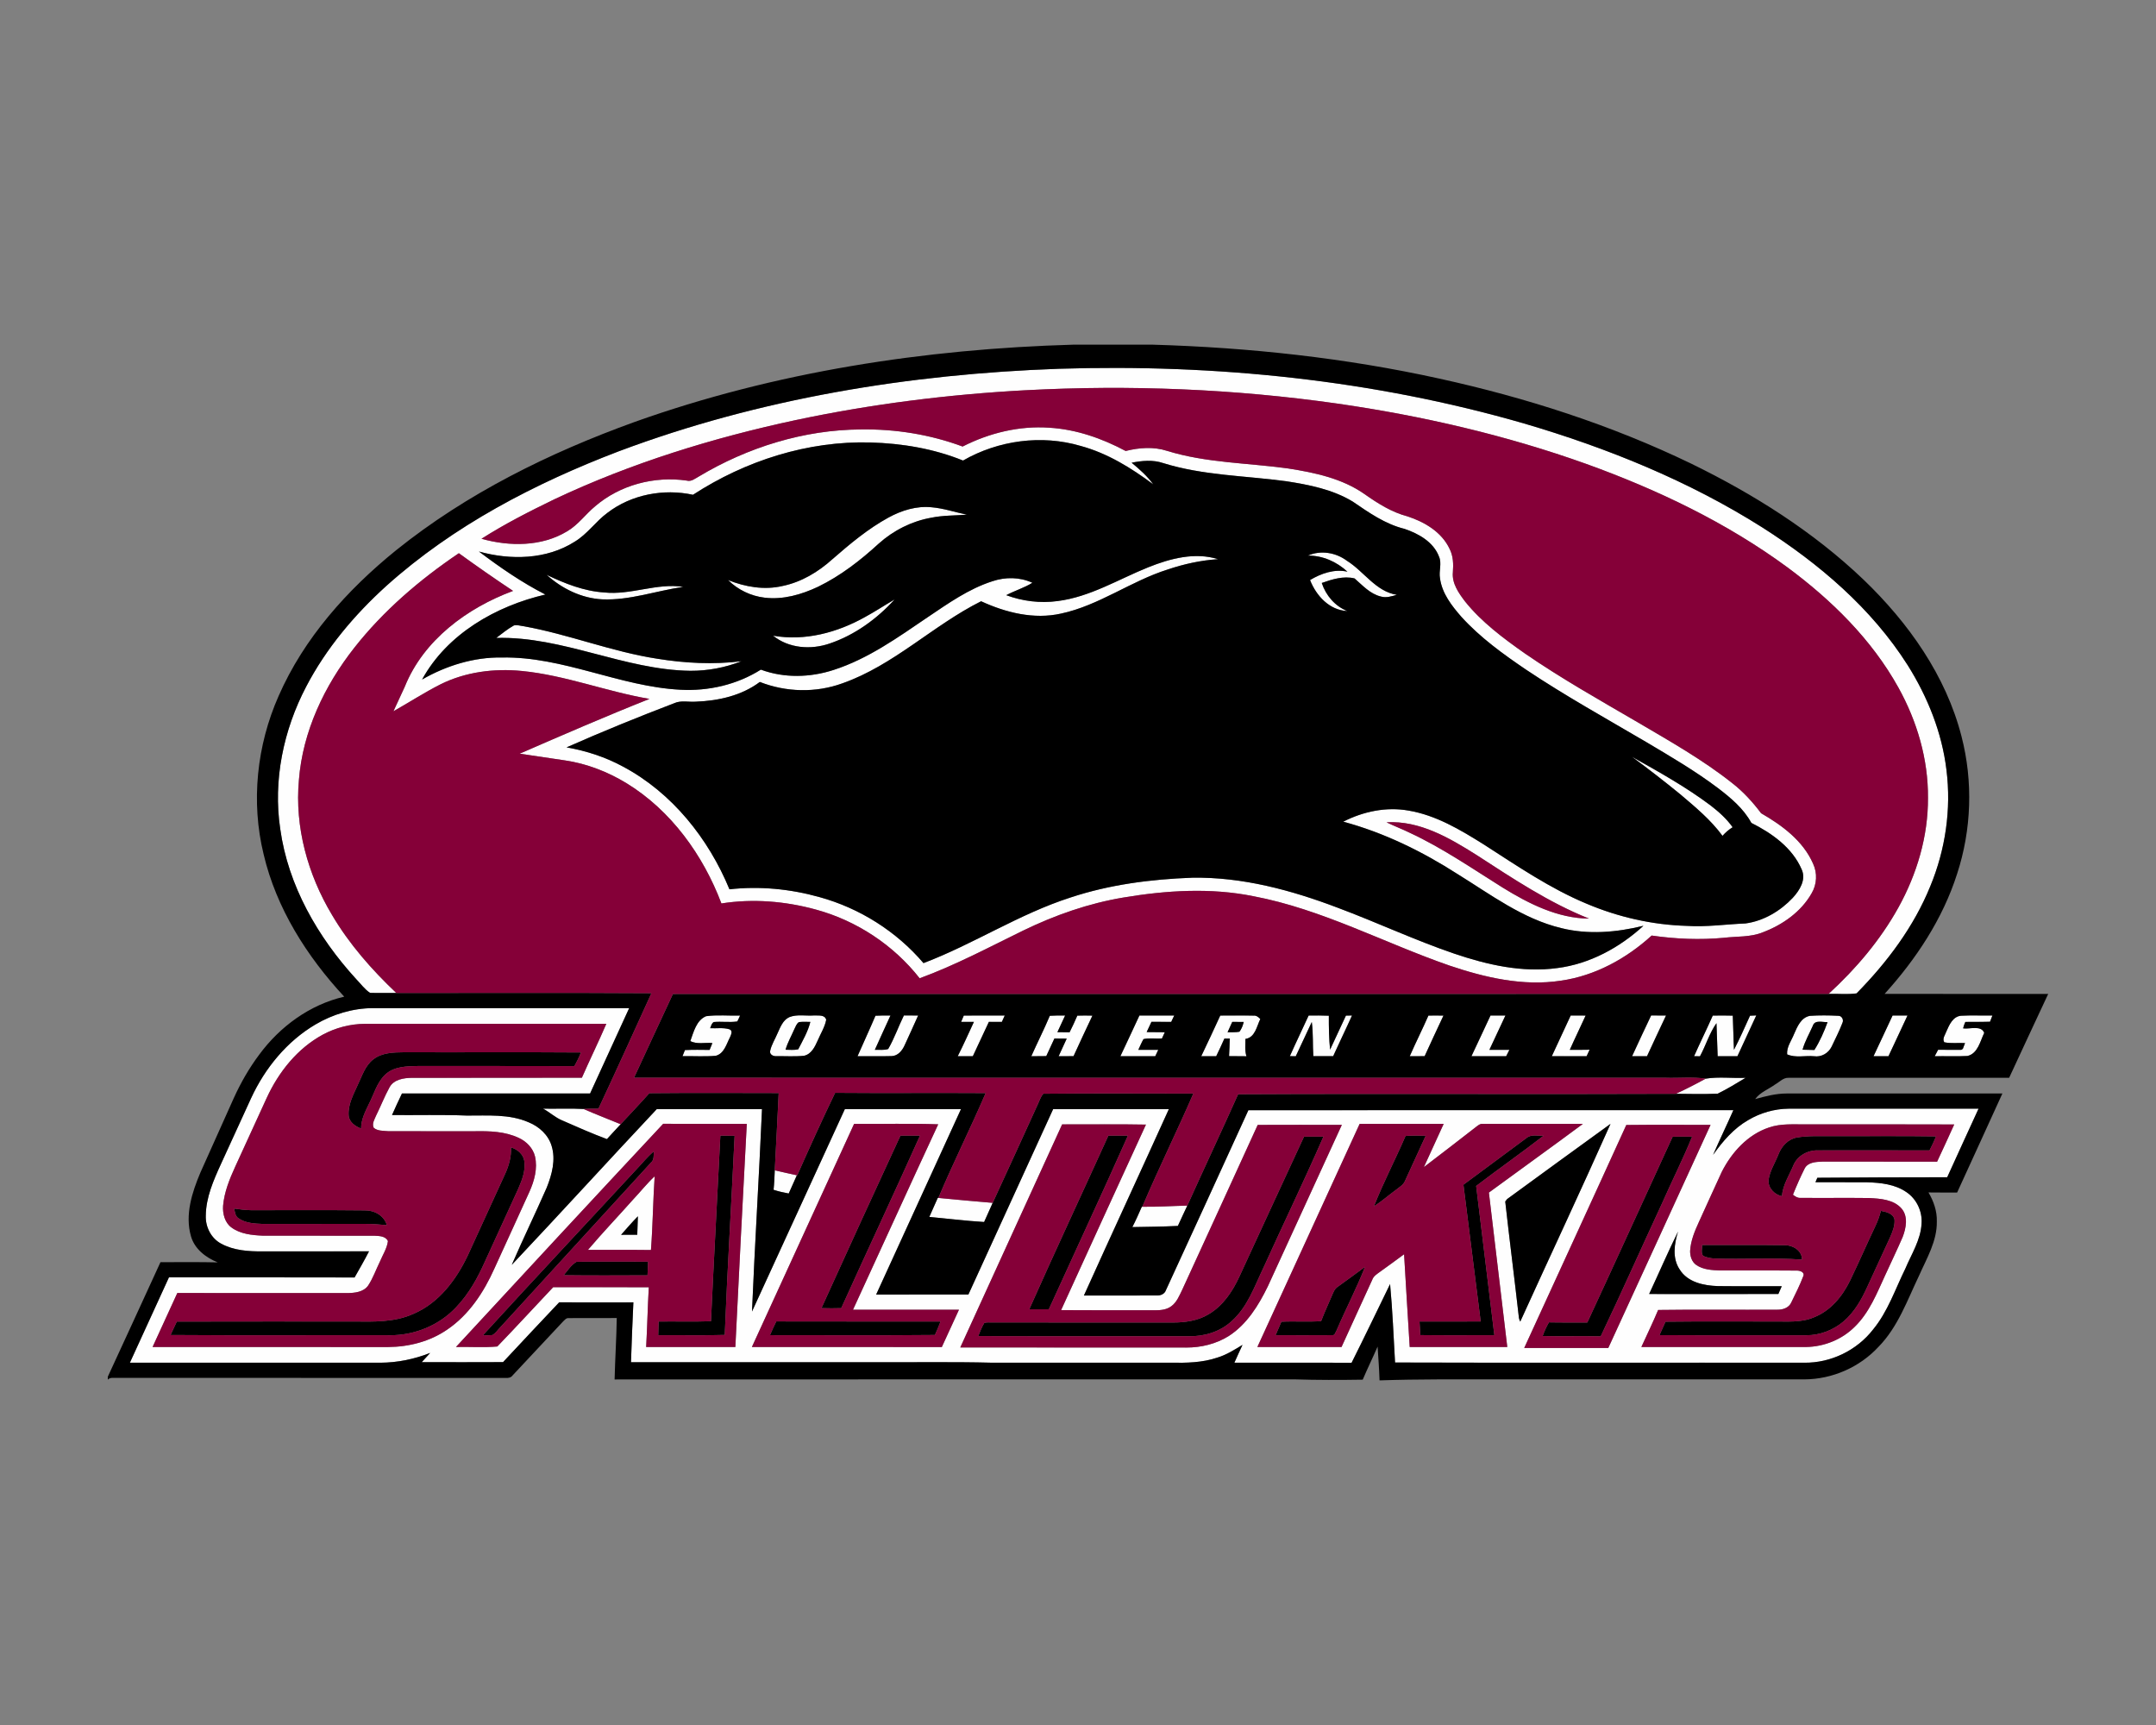 <?xml version="1.0" encoding="UTF-8"?>
<!DOCTYPE svg PUBLIC "-//W3C//DTD SVG 1.1//EN" "http://www.w3.org/Graphics/SVG/1.1/DTD/svg11.dtd">
<!-- Creator: CorelDRAW -->
<svg xmlns="http://www.w3.org/2000/svg" xml:space="preserve" width="2000px" height="1600px" version="1.1" style="shape-rendering:geometricPrecision; text-rendering:geometricPrecision; image-rendering:optimizeQuality; fill-rule:evenodd; clip-rule:evenodd"
viewBox="0 0 2000 1600"
 xmlns:xlink="http://www.w3.org/1999/xlink">
 <rect x="0" y="0" width="2000" height="1600" fill="#808080" stroke="none"/>
 <defs>
  <style type="text/css">
   <![CDATA[
    .fil1 {fill:black;fill-rule:nonzero}
    .fil2 {fill:#850038;fill-rule:nonzero}
    .fil0 {fill:#FEFEFE;fill-rule:nonzero}
   ]]>
  </style>
 </defs>
 <g id="Capa_x0020_1">
  <g id="Southern_x0020_Illinois_x0020_Salukis.cdr">
   <path class="fil0" d="M587.31 1112.58c6.73,-7.1 12.79,-14.85 19.98,-21.51 -1.51,22.76 -1.71,45.61 -3.44,68.37 -19.49,-0.27 -38.95,-0.01 -58.44,-0.12 13.54,-15.96 28.02,-31.1 41.9,-46.74zm471.9 6.69l0.46 0.02c13.92,0.24 27.82,-0.75 41.73,-1.04 -3.03,6.22 -5.8,12.57 -8.76,18.83 -14.07,0.73 -28.15,0.8 -42.23,1.08 3.25,-6.15 5.93,-12.56 8.8,-18.89zm-189.29 -8.19l0.56 0.04c16.8,1.55 33.57,3.24 50.38,4.57 -2.6,5.93 -5.31,11.82 -7.95,17.75 -16.99,-1.01 -33.89,-3.16 -50.83,-4.71 2.49,-5.93 5.33,-11.73 7.84,-17.65zm-151.21 -25.58c6.8,1.62 13.64,3.11 20.49,4.61 -2.44,5.67 -5.1,11.24 -7.55,16.9 -4.75,-0.89 -9.48,-1.89 -14.05,-3.44 0.64,-6 0.85,-12.05 1.11,-18.07zm-214.95 -57.18c12.5,0.24 25.06,-0.4 37.54,0.29 11.39,4.97 22.98,9.42 34.46,14.16 -4.22,4.62 -8.57,9.13 -12.74,13.8 -14.1,-5.25 -27.85,-11.35 -41.63,-17.39 -6.42,-2.67 -11.51,-7.6 -17.63,-10.86zm1078.57 -27.84c12.08,-1.95 24.71,-0.22 36.99,-0.78 -8.48,5.17 -17.01,10.33 -25.91,14.72 -12.88,0.56 -25.83,0.27 -38.75,0.11 9.39,-4.37 18.61,-9.06 27.67,-14.05zm223.26 -43.88c2.64,-6.04 5.99,-13.74 13.48,-14.48 9.72,-0.53 19.45,-0.04 29.19,-0.22 -0.57,1.43 -1.68,4.33 -2.22,5.78 -7.64,0.26 -15.29,0.09 -22.91,0.18 -0.87,1.93 -1.62,3.92 -2.07,5.99 6.2,0.89 16.84,-3.17 19.59,4.17 -3.78,7.73 -5.86,19.17 -15.57,21.43 -10.1,0.53 -20.25,0.05 -30.35,0.22 1.02,-2 2.07,-4.01 3.15,-5.99 7.16,0.11 14.33,0.07 21.5,0.07l1.44 -0.94c0.66,-1.78 1.33,-3.57 2.02,-5.33 -6.42,-0.4 -12.97,0.6 -19.27,-0.75 -2.07,-3.44 0.91,-6.95 2.02,-10.13zm-67.64 23.1c6.02,-12.53 11.73,-25.23 17.7,-37.79 4.58,0 9.2,0 13.83,0 -5.95,12.58 -11.68,25.24 -17.67,37.78 -4.62,-0.04 -9.26,-0.04 -13.86,0.01zm-149.12 -37.71c6.18,-0.13 12.37,-0.13 18.57,0.05 0.51,10.55 0.55,21.14 1.11,31.7 5.33,-10.36 10.1,-21.02 14.88,-31.64 1.46,-0.06 4.35,-0.19 5.81,-0.26 -5.73,12.67 -11.75,25.16 -17.49,37.83 -6.11,0 -12.22,0 -18.34,0 -0.5,-10.21 -0.6,-20.43 -1.1,-30.64 -6.57,9.26 -9.87,20.69 -15.32,30.71 -1.35,-0.02 -4.08,-0.07 -5.44,-0.09 5.58,-12.65 11.75,-25.02 17.32,-37.66zm-57.17 -0.11c4.58,0.03 9.19,0.03 13.81,0.03 -5.97,12.56 -11.79,25.17 -17.65,37.78 -4.62,-0.04 -9.22,-0.02 -13.83,-0.02 5.83,-12.63 11.67,-25.24 17.67,-37.79zm-92.13 37.77c5.78,-12.59 11.75,-25.13 17.52,-37.74 4.6,-0.01 9.24,-0.01 13.86,0.04 -4.82,10.64 -9.97,21.12 -14.7,31.8 6.11,0.02 12.24,0.04 18.38,-0.09 -0.97,2 -1.88,4.01 -2.79,6.01 -10.77,-0.02 -21.52,0.02 -32.27,-0.02zm-74.55 0c5.97,-12.54 11.76,-25.16 17.67,-37.74 4.6,0 9.22,0 13.86,0 -5.02,10.59 -9.89,21.25 -14.9,31.86 6.17,-0.02 12.38,-0.02 18.56,0 -1.02,1.97 -2.02,3.93 -3,5.92 -10.74,-0.06 -21.47,0 -32.19,-0.04zm-39.91 -37.68c4.63,-0.07 9.29,-0.07 13.95,0.02 -5.86,12.53 -11.75,25.03 -17.47,37.64 -4.62,0.02 -9.22,0.04 -13.82,0.07 5.53,-12.7 11.79,-25.05 17.34,-37.73zm-111.13 -0.02c6.24,-0.07 12.5,-0.13 18.75,0.15 -0.05,10.51 0.11,21.05 1.15,31.51 4.91,-10.52 9.81,-21.05 14.7,-31.6 1.4,-0.02 4.22,-0.08 5.64,-0.11 -5.66,12.64 -11.79,25.09 -17.47,37.73 -6.13,0.06 -12.28,0.06 -18.41,-0.02 -0.69,-10.53 0,-21.19 -1.44,-31.66 -5,10.58 -9.91,21.18 -14.86,31.77 -1.36,-0.03 -4.09,-0.07 -5.46,-0.11 5.61,-12.64 11.66,-25.07 17.4,-37.66zm-156.96 -0.04c10.75,0 21.52,0 32.29,0 -0.95,1.97 -1.87,3.94 -2.8,5.92 -6.12,-0.02 -12.23,0 -18.34,-0.04 -1.49,3.17 -2.99,6.31 -4.44,9.5 5.6,0.11 11.21,0.11 16.83,0.14 -0.66,1.46 -1.98,4.35 -2.66,5.81 -5.67,0.38 -11.62,-0.68 -17.1,0.56 -1.86,3.2 -3.22,6.64 -4.82,9.97 6.16,-0.03 12.33,-0.02 18.5,-0.02 -0.94,1.97 -1.87,3.93 -2.78,5.92 -10.79,0.02 -21.58,-0.04 -32.35,0.03 5.97,-12.55 11.79,-25.18 17.67,-37.79zm-83.13 0.26c4.73,-0.31 9.46,-0.31 14.21,-0.26 -2.39,5.15 -4.83,10.28 -7.17,15.45 3.75,0 7.53,0.04 11.3,0.11 2.56,-5.06 4.94,-10.21 7.18,-15.43 4.66,-0.16 9.34,-0.16 14.01,-0.02 -5.89,12.52 -11.81,25.02 -17.52,37.61 -4.62,0.02 -9.22,0.04 -13.84,0.07 2.49,-5.46 5.02,-10.89 7.51,-16.35 -3.82,-0.06 -7.61,-0.08 -11.41,-0.11 -2.55,5.44 -5.11,10.86 -7.57,16.34 -4.64,0.07 -9.26,0.11 -13.88,0.12 5.59,-12.57 11.86,-24.83 17.18,-37.53zm-79.79 -0.2c12.65,-0.13 25.33,-0.02 37.99,-0.06 -0.91,1.97 -1.8,3.95 -2.69,5.94 -4.02,-0.04 -8.02,-0.04 -12.03,-0.04 -4.98,10.61 -9.88,21.25 -14.88,31.84 -4.67,-0.02 -9.35,0.11 -14.01,0.02 5.28,-10.48 10.08,-21.2 15.01,-31.84 -3.96,-0.02 -7.93,0 -11.88,0.03 0.62,-1.47 1.88,-4.42 2.49,-5.89zm-81.94 0.15c4.62,-0.26 9.28,-0.24 13.92,-0.19 -4.92,10.57 -9.66,21.22 -14.49,31.81 4.1,-0.17 8.41,0.58 12.38,-0.77 5.75,-9.9 9.49,-20.85 14.55,-31.11 4.4,0.05 8.81,0.05 13.23,0.05 -4.24,9.25 -8.3,18.6 -12.63,27.81 -2.2,4.78 -6.11,9.6 -11.79,9.84 -10.61,0.31 -21.21,0 -31.8,0.11 5.49,-12.54 11.28,-24.95 16.63,-37.55zm-171.75 23.5c3.09,-8.37 5.56,-19.28 14.59,-23.05 10.4,-1.47 21.07,-0.29 31.58,-0.62 -0.8,1.86 -1.65,3.68 -2.6,5.48 -7.19,1.09 -14.59,-0.15 -21.83,0.54 -2.02,1.2 -2.5,3.68 -3.33,5.72 5.93,0.36 12.1,-0.79 17.86,1.01 3.44,1.19 1.51,5.15 0.51,7.43 -3.29,6.31 -5.35,15.12 -13.19,17.15 -10.24,0.9 -20.57,0.15 -30.85,0.37 0.76,-1.89 1.51,-3.78 2.27,-5.68 7.62,-0.36 15.25,-0.23 22.89,-0.14 0.91,-2.09 1.74,-4.22 2.56,-6.34 -6.78,-0.76 -14.21,1.46 -20.46,-1.87zm873.46 -263.72c24.87,13.99 49.96,27.91 72.83,45.06 7.66,5.9 14.98,12.41 20.6,20.34 -3.53,2.15 -6.66,4.86 -9.39,7.98 -10.88,-14.85 -25.15,-26.64 -39.08,-38.47 -14.69,-12.02 -29.7,-23.63 -44.96,-34.91zm-1053.48 -110.2c5.33,-4.03 10.52,-8.32 16.38,-11.58 3,-0.76 6.11,0.42 9.13,0.73 41.83,7.53 81.62,23.64 123.67,30.11 25.83,4.21 52.25,5.57 78.29,2.35 -15.07,5.91 -31.19,8.95 -47.38,8.88 -61.48,-0.8 -118.35,-32.17 -180.09,-30.49zm341.96 -19.31c9.41,-5.09 18.32,-11.02 27.57,-16.37 -16.4,18.06 -37.07,33.07 -60.34,40.9 -17.39,5.95 -37.79,4.51 -52.43,-7.32 29.4,5.24 59.53,-2.83 85.2,-17.21zm-295.22 -39.21c16.85,8.05 34.57,15.14 53.4,16.34 24.71,2.64 48.69,-8.97 73.34,-5.18 -25.09,3.62 -49.59,12.66 -75.19,11.57 -19.25,-1 -37.39,-9.92 -51.55,-22.73zm706.15 -17.83c11.94,-5.29 25.97,-2.89 36.28,4.81 15.83,9.88 26.69,28.45 46.24,31.55 -4.75,1.36 -9.76,3.05 -14.72,1.61 -10.01,-2.36 -17.03,-10.33 -24.49,-16.81 -10.19,-2.53 -20.8,0.8 -30.42,4.22 3.76,11.5 12.29,21.53 23.68,26.04 -16.59,-0.76 -28.83,-14.17 -34.56,-28.77 10.33,-6.13 22.61,-10.49 34.71,-7.75 -10.01,-9.22 -22.96,-15.04 -36.72,-14.9zm-389 -35.33c12.09,-6.6 25.96,-10.93 39.88,-9.52 11.19,0.93 21.85,4.64 32.8,6.86 -11.03,0.91 -22.18,0.59 -33.06,2.84 -18.08,3.2 -35.02,11.77 -48.69,24 -17.01,15.59 -35.49,29.93 -56.32,40.05 -15.34,7.24 -32.46,12.19 -49.55,10.11 -12.71,-1.49 -24.83,-7.29 -33.91,-16.34 15.92,6.41 33.57,9.46 50.51,5.5 17.41,-3.57 33.13,-12.99 46.21,-24.8 16.32,-14.21 33.06,-28.28 52.13,-38.7zm-250.17 -61.46c130.36,-48.92 269.51,-71.67 408.33,-76.52 145.13,-4.55 291.61,10.35 431.36,50.74 77.38,22.72 153,53.34 221.3,96.59 52.34,33.39 101.07,74.78 134.6,127.62 18.5,29.45 31.82,62.55 35.97,97.22 4.56,36.45 -0.98,73.93 -15.01,107.8 -15.27,37.63 -40.07,70.6 -68.38,99.38 -8.53,1.22 -17.34,0.18 -25.98,0.48 25.38,-23.26 48.02,-49.89 64.76,-80.08 17.19,-31 27.67,-66.13 27.45,-101.76 0.31,-35.77 -10.12,-71.08 -27.4,-102.23 -24.78,-44.72 -62.06,-81.26 -102.85,-111.48 -56.57,-41.61 -120.57,-72.12 -186.42,-95.9 -74.83,-26.82 -152.68,-44.77 -231.32,-56.09 -95.61,-13.61 -192.57,-17.5 -288.99,-12.37 -71.6,3.84 -142.97,12.79 -213.13,27.65 -76.98,16.47 -152.78,39.85 -224.08,73.49 -23.07,11.19 -45.99,22.83 -67.63,36.64 25.95,7.26 55.79,7.43 79.42,-6.91 10.19,-5.91 17.03,-15.81 26,-23.22 23.11,-19.81 54.91,-28.18 84.89,-23.85 4.3,1.26 7.81,-1.89 11.34,-3.8 45.23,-27.06 97.41,-43.34 150.3,-43.63 32.06,-0.49 64.3,4.67 94.37,15.85 24.73,-12.6 52.64,-19.42 80.44,-17.45 24.92,1.49 48.9,9.89 70.81,21.58 12.52,-3.15 25.98,-4.15 38.43,-0.11 36.42,11.26 74.9,11.11 112.36,16.33 24.68,3.86 50.2,9.25 70.96,23.88 12.17,8.57 25.05,16.7 39.59,20.52 15.85,5.13 31.84,14.53 39.16,30.2 3.42,6.68 3.62,14.32 3.03,21.65 -1,10.41 5.44,19.4 11.41,27.26 15.43,19.17 35.41,34 55.42,48.08 33.75,23.24 69.5,43.34 104.87,63.97 29.95,17.63 60.41,34.79 87.68,56.48 10.15,7.93 18.85,17.5 26.56,27.75 19.47,11.18 38.92,25.56 48.18,46.73 4.13,8.74 3.6,19.18 -1.31,27.5 -9.79,17.26 -27.04,29.33 -45.34,36.22 -11.41,4.66 -23.91,3.59 -35.9,5.06 -22.37,2.09 -44.95,1.16 -67.17,-2.07 -23.4,21.36 -52.49,37.31 -84.11,41.84 -34.97,5.39 -70.27,-2.8 -103.29,-13.94 -60.82,-21.05 -118.37,-52.34 -182.1,-64.4 -39.72,-8.03 -80.77,-5.41 -120.48,1.23 -32.37,5.39 -63.58,16.34 -93.03,30.64 -31.68,15.49 -62.88,32.13 -96.03,44.27 -24.22,-30.86 -58.46,-53.45 -96.28,-63.75 -28.4,-7.77 -58.46,-10.28 -87.61,-5.66 -17.01,-44.96 -46.74,-86.29 -88.17,-111.62 -17.37,-10.55 -36.71,-18.07 -56.85,-21.05 -14.05,-2.11 -28.1,-4.22 -42.14,-6.26 39.97,-17.34 79.93,-34.73 120.42,-50.8 -39.89,-6.77 -78.03,-21.98 -118.44,-25.91 -25.69,-2.53 -52.33,0.86 -75.58,12.48 -14.9,7.57 -28.96,16.69 -43.5,24.91 3.48,-7.62 7,-15.21 10.54,-22.81 17.39,-43.27 57.82,-73.05 100.44,-88.85 -17.01,-11.29 -33.75,-22.96 -50.28,-34.95 -36.25,24.46 -69.94,53.28 -97.03,87.74 -27.68,35.18 -47.82,77.54 -51.33,122.59 -4,43.66 8.26,87.78 30.69,125.15 15.96,27.08 36.9,50.84 59.64,72.4 -8.11,-0.13 -16.22,0.16 -24.34,-0.09 -5.11,-3.31 -8.7,-8.55 -12.95,-12.85 -35.43,-38.75 -63.06,-86.51 -70.36,-139.11 -6.8,-45.16 2.95,-91.88 24.05,-132.11 18.54,-35.53 44.76,-66.59 74.36,-93.41 62.34,-55.98 137.84,-95.17 215.68,-124.88zm319.28 8.62l0 0c-27.16,-11.04 -56.52,-15.93 -85.74,-16.77 -58.28,-1.62 -116.1,16.88 -164.77,48.52 -27.2,-5.91 -57.17,-0.29 -79.4,16.78 -10.9,8.02 -18.61,19.72 -30.33,26.74 -26.18,16.69 -59.64,17.25 -88.82,9.1 19.54,14.76 39.81,28.75 61.66,39.9 -45.87,10.66 -91.17,36.52 -114.39,78.82 22.45,-12.87 48.01,-20.83 74.03,-20.42 56.88,-1.05 109.17,26.99 165.59,29.9 26,1.42 52.54,-4.68 74.63,-18.65 21.6,8.02 45.72,7.38 67.48,0.29 32.02,-10.3 59.61,-30.15 87.15,-48.83 19.03,-12.79 38.14,-26.4 60.19,-33.45 12.04,-4.05 25.43,-3.94 37.06,1.44 -7.62,4.75 -16.36,7.28 -24.25,11.5 15.12,5.59 31.56,7.64 47.54,5.46 30.27,-3.8 56.62,-20.27 84.46,-31.44 20.15,-8.06 43.1,-14.14 64.49,-7.41 -15.92,1.04 -31.62,4.48 -46.7,9.57 -34.17,10.74 -63.68,33.34 -98.96,40.89 -25.18,5.64 -51.18,-0.84 -74.14,-11.43 -44.68,22.33 -81.05,59.4 -128.69,76.13 -24.67,8.98 -52.22,8.29 -76.59,-1.28 -16.85,12.68 -38.39,17.49 -59.14,18.27 -6.76,0.56 -13.93,-1.47 -20.32,1.47 -33.6,12.83 -66.92,26.4 -99.81,40.94 18.28,3.18 36.13,9 52.47,17.88 45.41,24.24 79.16,66.65 98.63,113.77 27.95,-3.13 56.48,-0.36 83.51,7.22 37.28,10.28 71.38,31.77 96.49,61.23 46.61,-17.69 88.76,-45.58 136.38,-60.86 36.4,-12.06 74.79,-16.96 113,-18.36 46.42,-0.76 91.88,11.52 134.95,27.89 36.22,13.54 71.32,30.02 107.96,42.52 30.62,10.39 63.28,17.87 95.76,13.39 30.02,-3.84 57.67,-18.92 79.8,-39.19 -24.89,6.12 -51.22,8.43 -76.31,2.13 -35.71,-8.59 -65.46,-31.15 -96.15,-50.12 -32.83,-21.05 -68.27,-38.43 -106.02,-48.58 18.48,-9.44 39.95,-14.01 60.57,-10.3 25.43,4.29 47.96,17.76 69.52,31.24 30.98,19.89 61.57,40.95 95.73,55.16 29.33,12.41 60.92,19.62 92.79,20.53 18.22,1.2 36.36,-1.48 54.53,-2.24 16.8,-2.27 32.26,-11.48 43.8,-23.69 6.38,-6.97 12.75,-16.87 8.29,-26.49 -8.66,-20.12 -27.65,-33.55 -46.65,-43.08 -7.22,-13.32 -19.07,-23.2 -30.93,-32.26 -21.1,-15.92 -43.96,-29.29 -66.66,-42.76 -37.3,-21.92 -75.18,-42.92 -111.19,-66.97 -21.37,-14.48 -42.57,-29.78 -60.04,-48.96 -9.06,-10.34 -18.19,-21.96 -20.01,-36.03 -1.24,-6.69 1.96,-13.62 -0.95,-20.12 -5.16,-13.53 -18.95,-21.23 -31.98,-25.63 -17.81,-4.37 -33.02,-15.05 -47.92,-25.24 -18.6,-11.33 -40.43,-15.61 -61.66,-18.92 -38.16,-5.19 -77.33,-5.3 -114.37,-16.88 -9.43,-3.17 -19.6,-2.23 -29.17,-0.31 7.28,6.04 14.48,12.33 20.03,20.06 -20.39,-15.21 -42.48,-28.87 -67.24,-35.6 -36.28,-10.72 -76.49,-5.26 -109.19,13.53zm392.82 335.54l0 0c7.09,3.46 14.52,6.24 21.63,9.73 30.31,14.09 57.87,33.15 86.13,50.82 24.23,14.94 51.02,28.51 80.11,28.78 -37.28,-14.9 -70.78,-37.26 -104.31,-59 -25.11,-15.83 -52.76,-32.11 -83.56,-30.33zm-993.51 187.49c16.01,-9.41 34.4,-15.01 53.03,-15.14 79.33,0.04 158.64,0 237.96,0.02 -12.1,26.38 -24.16,52.8 -36.26,79.16 -58.18,-0.05 -116.35,0 -174.51,-0.01 -3.21,6.6 -6.23,13.3 -9.23,20.01 23.12,0.2 46.27,-0.46 69.37,0.47 19.2,0.13 39.29,-1.63 57.35,6.23 9.74,3.96 18.32,11.69 21.36,21.99 3.97,12.87 0.26,26.51 -4.55,38.61 -10.55,24.02 -22.03,47.61 -32.45,71.67 45.13,-47.85 89.46,-96.5 134.5,-144.46 32.54,0.05 65.09,0.09 97.64,-0.02 -2.72,62.6 -6.66,125.14 -9.28,187.74 28.8,-62.53 57.36,-125.17 86.13,-187.72 35.91,0.09 71.81,0.01 107.72,0.03 -26.09,57.37 -52.54,114.57 -78.67,171.94 28.51,-0.02 57.04,0.05 85.57,-0.04 26.14,-57.33 52.38,-114.62 78.6,-171.92 35.77,0.04 71.56,0.02 107.34,0.02 -26.1,57.68 -52.76,115.12 -78.79,172.85 22.65,-0.02 45.3,0.07 67.95,-0.04 3.49,0.09 6.99,-1.51 8.17,-5 25.56,-55.57 51.07,-111.19 76.45,-166.84 149.98,-0.13 299.95,0 449.91,-0.06 -6.12,13.88 -12.79,27.53 -18.82,41.47 8.86,-12.54 19.07,-24.51 32.57,-32.24 11.26,-6.72 24.33,-10.45 37.46,-10.59 58.73,-0.02 117.48,0.03 176.23,-0.02 -9.64,21.23 -19.52,42.35 -29.09,63.62 -40.15,0.02 -80.31,0.13 -120.47,0.48 -0.43,1.03 -1.32,3.11 -1.76,4.13 15.99,0.05 31.99,-0.06 48,0.05 12.53,0.4 25.85,1.8 36.44,9.17 9.41,6.33 14.85,17.89 13.99,29.17 -0.76,15.13 -9.33,28.2 -15.06,41.82 -9.37,19.02 -16.18,39.69 -29.79,56.26 -15.06,19.49 -39.3,31.26 -63.91,30.95 -126.56,-0.16 -253.1,0.22 -379.64,-0.18 -1.4,-24.26 -2.35,-48.58 -4.62,-72.76 -11.85,24.36 -23.58,48.8 -35.72,73.01 -36.24,-0.23 -72.48,0 -108.71,-0.11 2.38,-5.56 5.04,-11 7.53,-16.52 -7.47,4.57 -14.99,9.32 -23.45,11.86 -13.83,4.7 -28.58,4.94 -43.03,4.68 -55.16,0.02 -110.33,-0.02 -165.51,0.02 -36.99,-0.93 -74.01,-0.27 -111.04,-0.47 -74.74,0.01 -149.48,-0.04 -224.24,0.03 0.56,-18.54 1.4,-37.06 2.22,-55.56 -22.93,0.05 -45.87,0.07 -68.81,-0.02 -17.47,18.39 -34.77,36.95 -52.09,55.47 -25.15,0.13 -50.29,0.09 -75.42,0.02 2.64,-2.82 5.21,-5.71 7.81,-8.55 -14.65,5.77 -30.33,9.01 -46.09,9.08 -77.47,-0.05 -154.96,0.02 -232.45,-0.04 12.01,-26.41 24.13,-52.76 36.23,-79.14 57.4,0.11 114.79,-0.11 172.19,0.11 4.56,-8.03 9.19,-16.03 13.39,-24.24 -32.84,0.09 -65.68,-0.02 -98.5,0.04 -13.16,0.13 -27.02,-0.77 -38.78,-7.22 -9.28,-4.97 -14.53,-15.58 -14.13,-25.93 0.16,-16.81 7.07,-32.57 13.93,-47.61 9.41,-20.47 18.73,-41 28.15,-61.46 12.85,-27.77 33.15,-52.62 59.68,-68.27zm6.89 9.41l0 0c-23.56,12.72 -41.08,34.68 -52.14,58.75 -9.79,21.19 -19.43,42.46 -29.18,63.69 -5.28,11.56 -10.19,23.6 -11.29,36.39 -0.47,7.26 1.51,15.34 7.57,19.94 8.34,6.24 19.2,7.28 29.28,7.74 34.51,0.07 69.04,-0.04 103.56,0.05 4.49,0.24 10.33,0.24 12.52,4.99 -0.88,6.85 -4.83,12.73 -7.43,19.01 -3.64,7.37 -6.35,15.26 -10.88,22.16 -4.38,6.22 -12.7,7 -19.67,7.04 -52.47,-0.07 -104.94,0.06 -157.39,-0.07 -7.68,16.68 -15.34,33.38 -22.96,50.09 72.85,0 145.69,-0.02 218.54,0.01 19.31,-0.12 38.85,-5.14 54.84,-16.21 20.09,-13.61 33.86,-34.6 43.63,-56.44 10.81,-23.78 21.78,-47.48 32.53,-71.26 4.59,-10.19 7.75,-21.65 5.24,-32.79 -1.85,-7.75 -7.84,-13.92 -14.94,-17.21 -12.75,-6.08 -27.25,-6.49 -41.11,-6.24 -26.75,-0.04 -53.5,0.07 -80.22,-0.05 -4.5,-0.44 -9.7,-0.04 -13.36,-3.13 -1.91,-3.86 0.8,-7.92 2.24,-11.43 4.3,-8.66 7.79,-17.72 12.43,-26.18 4.04,-7.31 13.19,-8.64 20.76,-8.75 52.54,-0.11 105.11,0.09 157.67,-0.11 7.35,-16.74 15.43,-33.17 22.65,-49.98 -74.71,0.03 -149.39,-0.02 -224.1,0.02 -13.48,0.12 -26.89,3.58 -38.79,9.97zm315.65 82.74l0 0c-64.28,68.81 -128.3,137.86 -192.2,207.02 12.77,-0.31 25.65,0.67 38.33,-0.46 17.49,-18.12 34.52,-36.71 51.84,-55.02 29.55,0.08 59.11,-0.12 88.68,0.09 -1.04,18.45 -1.42,36.96 -2.44,55.41 27.56,0 55.15,0 82.73,0 3.33,-69 6.95,-137.97 10.62,-206.94 -25.85,-0.1 -51.7,0.07 -77.56,-0.1zm177.1 0.1l0 0c-31.53,69.01 -63.27,137.91 -94.81,206.94 58.74,0.03 117.45,-0.08 176.18,0.05 5.37,-11.52 10.57,-23.09 15.9,-34.62 -32.77,-0.02 -65.52,0.03 -98.28,-0.02 26.43,-57.29 52.43,-114.77 79.03,-171.97 -25.98,-0.95 -52.02,-0.17 -78.02,-0.38zm192.99 0.45l0 0c-31.38,69.01 -63.1,137.89 -94.48,206.9 69.92,0.09 139.84,-0.01 209.78,0.08 13.66,0.03 27.52,-3.35 39.19,-10.63 16.84,-10.81 27.69,-28.42 36.28,-46.05 22.94,-49.92 45.81,-99.88 68.68,-149.84 -26,-0.02 -52.02,-0.1 -78.04,0.03 -23.18,51.02 -46.66,101.87 -69.97,152.81 -2.75,5.54 -5.1,11.79 -10.35,15.49 -4.22,3.09 -9.63,3.64 -14.69,3.62 -29.13,-0.15 -58.25,0.11 -87.36,-0.15 26.23,-57.35 52.32,-114.77 78.69,-172.06 -25.91,-0.51 -51.82,-0.11 -77.73,-0.2zm275.97 -0.47l0 0c-31.61,68.97 -63.23,137.93 -94.85,206.92 26.02,0.09 52.04,0.02 78.06,0.02 9.4,-20.82 19.03,-41.54 28.49,-62.35 1.16,-3.42 4.38,-5.32 7.13,-7.35 7.51,-5.37 14.97,-10.81 22.4,-16.32 1.73,28.67 3.38,57.36 5.22,86.04 30.18,0 60.35,0 90.51,0 -5.76,-47.75 -11.44,-95.51 -17.06,-143.25 29,-21.28 58.27,-42.23 87.17,-63.68 -31.02,-0.07 -62.03,-0.05 -93.03,-0.01 -2.38,-0.33 -4.15,1.4 -5.88,2.67 -16.14,12.55 -32.29,25.03 -48.56,37.41 6.12,-13.38 12.3,-26.69 18.34,-40.08 -25.98,-0.06 -51.96,-0.02 -77.94,-0.02zm136.82 69.75l0 0c-0.44,0.57 -1.31,1.7 -1.75,2.24 3.93,35.44 8.5,70.81 12.5,106.26 0.11,1.76 0.57,3.56 1.42,5.16 27.8,-61.18 56.42,-122.03 83.73,-183.41 -32.06,23.12 -63.95,46.48 -95.9,69.75zm242.84 -66.37l0 0c-19.71,6.57 -34.55,23.03 -43.74,41.16 -7.17,15.43 -14.08,30.96 -21.18,46.41 -3.91,8.53 -7.64,17.41 -8.17,26.91 -0.05,4.8 1.51,10.04 5.6,12.93 6.44,4.52 14.65,4.88 22.24,5.19 23.67,0.11 47.37,-0.13 71.05,0.09 2.85,-0.09 7.76,1.4 6.04,5.31 -3.15,8.26 -7.16,16.18 -11.03,24.13 -2.18,5.18 -8.13,7.02 -13.32,6.86 -36.75,0.2 -73.5,-0.29 -110.24,0.23 -4.84,11.61 -10.39,22.91 -15.57,34.36 50.98,-0.02 101.96,0.03 152.94,-0.02 16.66,-0.28 33.15,-6.93 44.98,-18.74 13.6,-13.21 20.55,-31.15 28.34,-48 5.35,-11.75 10.99,-23.36 16.1,-35.2 3.22,-8.32 5.32,-19.07 -0.98,-26.46 -7.42,-8.46 -19.63,-9.22 -30.11,-9.77 -21.27,-0.27 -42.54,0.07 -63.79,-0.14 -2.71,0.21 -4.87,-1.44 -6.86,-2.93 3.3,-8.21 6.84,-16.32 10.81,-24.24 3.02,-5.91 10.44,-6.24 16.26,-6.44 35.56,0.04 71.11,-0.05 106.64,0.06 5.44,-11.45 10.61,-23.02 15.88,-34.54 -45.72,-0.23 -91.42,-0.03 -137.14,-0.09 -11.61,0.13 -23.58,-0.98 -34.75,2.93zm-132.29 -2.35l0 0c-31.37,69.03 -63.14,137.9 -94.7,206.85 25.98,-0.03 51.98,0 77.98,-0.01 31.73,-68.94 63.27,-137.95 94.88,-206.94 -26.06,0.01 -52.11,-0.19 -78.16,0.1zm48.01 98.84l0 0c-9.41,19.08 -17.83,38.64 -26.82,57.92 39.96,0.04 79.91,0.11 119.87,-0.03 1.03,-2.4 2.09,-4.8 3.14,-7.19 -19.76,-0.11 -39.51,0.13 -59.27,-0.11 -13.03,-0.42 -28.11,-3.51 -35.46,-15.48 -7.01,-10.48 -4.97,-23.78 -1.46,-35.11zm-824.3 -198.94c7.18,-2.75 15.12,-0.96 22.65,-1.49 3.87,0.25 10.06,-1.04 11.44,3.98 -1.31,6.95 -5.29,12.99 -7.98,19.43 -2.55,5.77 -5.83,12.49 -12.6,13.98 -8.47,0.85 -17.04,0.25 -25.54,0.38 -2.87,0.2 -6.64,-1.46 -5.86,-4.97 1.2,-5.78 4.59,-10.82 6.81,-16.25 2.63,-5.62 4.94,-12.33 11.08,-15.06zm8.84 4.64l0 0c-2.37,1.47 -3.15,4.33 -4.37,6.66 -2.71,6.33 -6.24,12.32 -8.11,18.99 3.91,0 7.91,0.51 11.77,-0.38 4.17,-8.2 9.04,-16.45 11.24,-25.43 -3.53,-0.02 -7.04,-0.22 -10.53,0.16zm390.79 -6.06c10.26,0.02 20.56,-0.2 30.84,0.06 2.6,-0.3 4.59,1.4 6.3,3.14 -3.33,6.81 -4.81,17.2 -13.81,18.47 0.09,5.35 -0.71,10.9 0.96,16.1 -5.38,0 -10.77,-0.07 -16.14,-0.13 0.26,-5.43 0.6,-10.88 0.66,-16.32 -1.26,0.02 -3.75,0.04 -4.99,0.06 -2.45,5.49 -4.95,10.97 -7.6,16.37 -4.64,-0.05 -9.26,-0.05 -13.87,-0.03 6.06,-12.48 11.81,-25.13 17.65,-37.72zm11.12 5.9l0 0c-1.48,3.18 -2.93,6.38 -4.35,9.6 3.64,-0.11 7.37,0.17 10.99,-0.47 2.07,-2.66 3.22,-5.86 4,-9.1 -3.56,-0.05 -7.11,-0.07 -10.64,-0.03zm521.11 11.37c3.02,-6.88 6.43,-15.45 14.78,-17 8.6,-0.56 17.32,-0.49 25.94,-0.05 3.57,-0.31 5.72,3.75 4.13,6.79 -2.84,7.45 -6.53,14.57 -9.93,21.79 -2.93,6.1 -9.52,9.94 -16.29,8.95 -8.27,-0.81 -17.21,1.75 -25.01,-1.76 -0.55,-6.91 3.97,-12.61 6.38,-18.72zm17.43 -7.72l0 0c-3.22,7.37 -7.38,14.36 -9.51,22.13 3.64,0.09 7.31,0.14 10.97,0.27 5.09,-8.04 8.99,-16.92 12.24,-25.85 -4.6,0.29 -11.79,-2.5 -13.7,3.45zm-1105.47 193.81l0 0c5,-0.08 9.99,-0.09 14.99,-0.04 0.09,-5.71 0.51,-11.43 0.58,-17.12 -5.38,5.53 -10.48,11.35 -15.57,17.16z"/>
   <path class="fil1" d="M893.35 427.18c32.7,-18.79 72.91,-24.25 109.19,-13.53 24.76,6.73 46.85,20.39 67.24,35.6 -5.55,-7.73 -12.75,-14.02 -20.03,-20.06 9.57,-1.92 19.74,-2.86 29.17,0.31 37.04,11.58 76.21,11.69 114.37,16.88 21.23,3.31 43.06,7.59 61.66,18.92 14.9,10.19 30.11,20.87 47.92,25.24 13.03,4.4 26.82,12.1 31.98,25.63 2.91,6.5 -0.29,13.43 0.95,20.12 1.82,14.07 10.95,25.69 20.01,36.03 17.47,19.18 38.67,34.48 60.04,48.96 36.01,24.05 73.89,45.05 111.19,66.97 22.7,13.47 45.56,26.84 66.66,42.76 11.86,9.06 23.71,18.94 30.93,32.26 19,9.53 37.99,22.96 46.65,43.08 4.46,9.62 -1.91,19.52 -8.29,26.49 -11.54,12.21 -27,21.42 -43.8,23.69 -18.17,0.76 -36.31,3.44 -54.53,2.24 -31.87,-0.91 -63.46,-8.12 -92.79,-20.53 -34.16,-14.21 -64.75,-35.27 -95.73,-55.16 -21.56,-13.48 -44.09,-26.95 -69.52,-31.24 -20.62,-3.71 -42.09,0.86 -60.57,10.3 37.75,10.15 73.19,27.53 106.02,48.58 30.69,18.97 60.44,41.53 96.15,50.12 25.09,6.3 51.42,3.99 76.31,-2.13 -22.13,20.27 -49.78,35.35 -79.8,39.19 -32.48,4.48 -65.14,-3 -95.76,-13.39 -36.64,-12.5 -71.74,-28.98 -107.96,-42.52 -43.07,-16.37 -88.53,-28.65 -134.95,-27.89 -38.21,1.4 -76.6,6.3 -113,18.36 -47.62,15.28 -89.77,43.17 -136.38,60.86 -25.11,-29.46 -59.21,-50.95 -96.49,-61.23 -27.03,-7.58 -55.56,-10.35 -83.51,-7.22 -19.47,-47.12 -53.22,-89.53 -98.63,-113.77 -16.34,-8.88 -34.19,-14.7 -52.47,-17.88 32.89,-14.54 66.21,-28.11 99.81,-40.94 6.39,-2.94 13.56,-0.91 20.32,-1.47 20.75,-0.78 42.29,-5.59 59.14,-18.27 24.37,9.57 51.92,10.26 76.59,1.28 47.64,-16.73 84.01,-53.8 128.69,-76.13 22.96,10.59 48.96,17.07 74.14,11.43 35.28,-7.55 64.79,-30.15 98.96,-40.89 15.08,-5.09 30.78,-8.53 46.7,-9.57 -21.39,-6.73 -44.34,-0.65 -64.49,7.41 -27.84,11.17 -54.19,27.64 -84.46,31.44 -15.98,2.18 -32.42,0.13 -47.54,-5.46 7.89,-4.22 16.63,-6.75 24.25,-11.5 -11.63,-5.38 -25.02,-5.49 -37.06,-1.44 -22.05,7.05 -41.16,20.66 -60.19,33.45 -27.54,18.68 -55.13,38.53 -87.15,48.83 -21.76,7.09 -45.88,7.73 -67.48,-0.29 -22.09,13.97 -48.63,20.07 -74.63,18.65 -56.42,-2.91 -108.71,-30.95 -165.59,-29.9 -26.02,-0.41 -51.58,7.55 -74.03,20.42 23.22,-42.3 68.52,-68.16 114.39,-78.82 -21.85,-11.15 -42.12,-25.14 -61.66,-39.9 29.18,8.15 62.64,7.59 88.82,-9.1 11.72,-7.02 19.43,-18.72 30.33,-26.74 22.23,-17.07 52.2,-22.69 79.4,-16.78 48.67,-31.64 106.49,-50.14 164.77,-48.52 29.22,0.84 58.58,5.73 85.74,16.77zm-173.22 798.49c50.78,0.16 101.56,0.02 152.34,0.07 -1.6,4.22 -3.28,8.41 -5.19,12.5 -50.98,0.51 -101.99,0.15 -153.01,0.18 1.78,-4.33 3.75,-8.56 5.86,-12.75zm521.01 -32.29c8.35,-6.14 16.84,-12.07 25.12,-18.33 -7.91,20.05 -17.94,39.23 -26.43,59.04 -1.06,1.62 -1.53,4.88 -4.19,4.32 -17.45,0.18 -34.91,0.03 -52.36,0.03 1.76,-4.18 3.58,-8.33 5.4,-12.5 12.26,-0.63 24.58,0.33 36.85,-0.54 2.96,-7.92 6.62,-15.54 9.87,-23.33 1.41,-3.18 2.59,-6.77 5.74,-8.69zm-718.22 -10.56c3.66,-4.36 6.9,-9.57 11.88,-12.46 22.11,-0.27 44.25,-0.07 66.36,-0.07 -0.19,4.2 -0.37,8.4 -0.49,12.62 -25.91,0.08 -51.84,0.26 -77.75,-0.09zm1056.05 -28.02c25.59,0.08 51.21,-0.23 76.81,0.15 7.44,-0.07 16.01,5.15 15.78,13.35 -27.17,-1.92 -54.48,0.02 -81.68,-1.01 -3.46,-0.28 -6.89,-1 -10.02,-2.41 -2.11,-2.96 -0.79,-6.76 -0.89,-10.08zm-22.33 -12.49c-3.51,11.33 -5.55,24.63 1.46,35.11 7.35,11.97 22.43,15.06 35.46,15.48 19.76,0.24 39.51,0 59.27,0.11 -1.05,2.39 -2.11,4.79 -3.14,7.19 -39.96,0.14 -79.91,0.07 -119.87,0.03 8.99,-19.28 17.41,-38.84 26.82,-57.92zm-980.48 3c5.09,-5.81 10.19,-11.63 15.57,-17.16 -0.07,5.69 -0.49,11.41 -0.58,17.12 -5,-0.05 -9.99,-0.04 -14.99,0.04zm1168.64 -22.18c4.83,0.89 11.41,2.33 12.63,7.99 0.47,5.69 -1.76,11.13 -3.98,16.24 -7.08,15.3 -14.12,30.61 -21.14,45.93 -5.41,11.97 -12.07,23.81 -22.2,32.42 -9.55,8.09 -21.94,12.82 -34.5,12.79 -45.39,-0.11 -90.8,0.14 -136.2,-0.13 1.87,-4.15 3.75,-8.3 5.59,-12.46 33.2,-0.4 66.41,-0.06 99.63,-0.17 12.77,-0.18 26.12,1.33 38.2,-3.95 15.27,-6.02 26.24,-19.35 33.28,-33.8 8.14,-16.83 15.61,-33.97 23.6,-50.85 2.18,-4.5 3.82,-9.21 5.09,-14.01zm-1527.67 -2.13c5.17,0.64 10.36,1.4 15.6,1.49 35.09,0.13 70.21,-0.25 105.3,0.17 9.08,-0.21 18.18,4.6 20.82,13.71 -6.79,-0.58 -13.59,-1.23 -20.42,-1.16 -31.53,0.05 -63.08,-0.02 -94.61,0.04 -7.71,-0.31 -16.13,-0.7 -22.65,-5.3 -3.04,-1.98 -3.16,-5.84 -4.04,-8.95zm374.06 -37.24c5.07,-5.28 9.6,-11.12 15.33,-15.76 -0.23,3.57 0.42,7.82 -2.71,10.41 -46.63,50.96 -93.3,101.9 -139.91,152.9 -2.36,2.35 -4.19,5.5 -7.22,7.02 -2.88,0.19 -5.77,0.24 -8.65,0.13 47.36,-51.89 95.49,-103.09 143.16,-154.7zm-117.19 -19.49c5.86,1.66 11.33,6.17 12.35,12.43 1.37,8.97 -2.04,17.79 -5.58,25.89 -10.28,22.47 -20.58,44.92 -30.84,67.39 -6.79,15.28 -15.03,30.16 -26.64,42.34 -15.61,16.81 -38.39,26.2 -61.24,26.16 -67.96,-0.15 -135.93,0.29 -203.87,-0.22 1.95,-4.15 3.92,-8.3 5.84,-12.44 54.48,-0.19 108.97,-0.02 163.46,-0.08 18.9,0.2 38.61,0.89 56.22,-7.18 23.47,-10.03 39.52,-31.57 50.2,-53.99 11.57,-25.28 23.18,-50.56 34.73,-75.86 3.51,-7.65 5.82,-15.96 5.37,-24.44zm1192.68 -9.15c10.73,-1.87 21.69,-1.18 32.53,-1.31 32.26,0.14 64.54,-0.29 96.79,0.22 -1.83,4.42 -3.89,8.77 -6.07,13.02 -34.46,-0.11 -68.91,-0.03 -103.37,-0.03 -9.53,-0.33 -19.17,4.85 -22.92,13.84 -3.89,9.41 -9.93,18.25 -10.62,28.66 -6.88,-1.48 -12.76,-7.33 -12.49,-14.68 1.09,-8.66 6.1,-16.12 9.23,-24.11 2.84,-7.46 8.8,-14.08 16.92,-15.61zm-194.22 171.55c26.63,-57.33 52.74,-114.91 79.16,-172.33 6.02,-0.09 12.03,-0.15 18.07,-0.09 -8.68,21.23 -19.02,41.77 -28.31,62.77 -18.94,40.79 -37.16,81.92 -56.5,122.51 -17.95,-0.43 -35.91,0.17 -53.85,-0.3 1.55,-4.41 3.46,-8.68 5.84,-12.71 11.86,0.26 23.72,0.06 35.59,0.15zm-322.69 -42.72c20.01,-43.19 39.8,-86.49 59.89,-129.65 6,-0.05 12.01,-0.11 18.01,-0.04 -17.74,40.65 -37.08,80.62 -55.38,121.03 -8.44,17.5 -14.9,36.99 -29.89,50.23 -10.7,9.87 -25.46,14.18 -39.83,13.9 -65.05,-0.16 -130.09,0.19 -195.13,-0.18 1.72,-4.05 3.22,-8.26 5.53,-12.02 2.33,-1.09 5.09,-0.44 7.6,-0.62 55.77,0.14 111.53,0 167.3,0.07 11.46,0.02 23.34,-1.6 33.29,-7.66 13.39,-7.84 22.27,-21.25 28.61,-35.06zm266.63 -128.67c4.37,-3.45 10.43,-1.51 15.56,-1.91 -20.58,15.94 -41.94,30.86 -62.61,46.67 5.59,46.14 11.24,92.26 16.87,138.4 -22.89,0 -45.76,0.18 -68.65,-0.09 -0.25,-4.22 -0.51,-8.42 -0.77,-12.61 18.93,-0.01 37.83,0.02 56.75,-0.01 -5.4,-42.29 -10.69,-84.57 -16.01,-126.86 19.58,-14.59 39.3,-29 58.86,-43.59zm-112.58 -1.62c6.2,-0.51 12.46,-0.4 18.7,-0.2 -6.37,14.01 -12.86,27.99 -19.23,41.99 -1.55,3.68 -5.21,5.65 -8.14,8.05 -6.96,5.06 -13.4,10.79 -20.65,15.44 8.72,-22.17 19.91,-43.35 29.32,-65.28zm-275.66 -0.31c6.04,-0.01 12.09,-0.03 18.15,-0.03 -24,53.89 -48.94,107.38 -73.37,161.09 -6.04,-0.02 -12.08,-0.02 -18.13,-0.04 23.98,-53.89 48.96,-107.33 73.35,-161.02zm-192.88 -0.01c6.04,0.01 12.1,-0.02 18.14,-0.02 -23.94,53.52 -48.87,106.61 -73.05,160.03 -6.11,0.19 -12.25,0.2 -18.36,-0.03 24.2,-53.44 48.71,-106.73 73.27,-159.98zm-167.04 -0.02c4.4,-0.02 8.82,0.05 13.23,0.16 -2.93,61.57 -6.7,123.12 -9.17,184.71 -20.56,0.65 -41.14,0.11 -61.7,0.29 0.11,-4.24 0.24,-8.48 0.34,-12.72 16.2,-0.2 32.41,0.31 48.58,-0.27 2.66,-57.4 5.86,-114.79 8.72,-172.17zm729.84 58.87c31.95,-23.27 63.84,-46.63 95.9,-69.75 -27.31,61.38 -55.93,122.23 -83.73,183.41 -0.85,-1.6 -1.31,-3.4 -1.42,-5.16 -4,-35.45 -8.57,-70.82 -12.5,-106.26 0.44,-0.54 1.31,-1.67 1.75,-2.24zm-1051.73 -129.65c8.02,-6.24 18.74,-6.46 28.45,-6.55 54.7,0.18 109.41,-0.22 164.1,0.2 -1.71,4.37 -3.79,8.59 -6.12,12.67 -48.43,-0.19 -96.86,-0.02 -145.28,-0.1 -10.48,0.22 -22.41,0.42 -30.42,8.25 -7.53,7.33 -10.19,17.92 -14.92,27.03 -3.44,7.19 -7.24,14.49 -7.18,22.71 -5.35,-1.97 -11.07,-5.9 -11.56,-12.1 -0.74,-10.13 4.41,-19.36 8.41,-28.31 4.06,-8.31 6.84,-17.96 14.52,-23.8zm1335.28 -31.04c1.91,-5.95 9.1,-3.16 13.7,-3.45 -3.25,8.93 -7.15,17.81 -12.24,25.85 -3.66,-0.13 -7.33,-0.18 -10.97,-0.27 2.13,-7.77 6.29,-14.76 9.51,-22.13zm-538.54 -3.65c3.53,-0.04 7.08,-0.02 10.64,0.03 -0.78,3.24 -1.93,6.44 -4,9.1 -3.62,0.64 -7.35,0.36 -10.99,0.47 1.42,-3.22 2.87,-6.42 4.35,-9.6zm-401.91 0.16c3.49,-0.38 7,-0.18 10.53,-0.16 -2.2,8.98 -7.07,17.23 -11.24,25.43 -3.86,0.89 -7.86,0.38 -11.77,0.38 1.87,-6.67 5.4,-12.66 8.11,-18.99 1.22,-2.33 2,-5.19 4.37,-6.66zm254.83 -628.33l72.83 0c89.57,2.61 179.06,12.22 266.61,31.54 80.26,17.63 159.09,42.96 233.16,78.71 57.93,28.26 113.3,63.03 160.06,107.69 41.59,39.92 76.52,89.01 90.93,145.5 10.79,41.7 9.3,86.46 -4.11,127.4 -13.3,41.73 -37.97,79.03 -67.23,111.33 50.58,0.12 101.16,0.02 151.74,0.05 -12.1,25.91 -24.23,51.8 -36.22,77.76 -68.23,0.08 -136.46,0 -204.69,0.04 -4.93,-0.2 -8.42,3.98 -12.44,6.2 -6.17,4.5 -13.87,7.15 -18.47,13.54 9.57,-2.66 19.29,-5.19 29.31,-5.19 66.68,-0.05 133.36,0.02 200.03,-0.03 -13.87,30.69 -28.08,61.22 -42.01,91.9 -8.86,-0.02 -17.71,0.05 -26.57,-0.08 4.81,8.14 8.03,17.36 7.74,26.93 0.29,18.16 -9.36,34.13 -16.47,50.2 -10.93,22.8 -19.54,47.6 -37.61,66.03 -17.52,18.99 -42.95,30.11 -68.79,30.22 -95.81,0.01 -191.6,0 -287.39,0 -35.34,0.03 -70.67,-0.3 -105.95,0.91l-0.76 0c-0.31,-10.47 -1.13,-20.89 -1.79,-31.32 -4.47,10.28 -9.42,20.34 -13.8,30.68 -21.13,0.33 -42.25,0.38 -63.36,-0.29 -210.21,0.09 -420.43,-0.07 -630.64,0.09 0.45,-19.01 1.73,-37.99 2,-57 -14.87,0.23 -29.75,-0.09 -44.61,0.12 -2.37,-0.29 -3.81,1.88 -5.33,3.26 -15.49,16.67 -31.15,33.17 -46.64,49.83 -1.43,2.06 -3.89,2.55 -6.25,2.39 -120.09,-0.11 -240.19,0.05 -360.27,-0.09 -3,0.34 -6.69,-0.86 -9.02,1.67l0 -2.73c16.45,-35.33 32.51,-70.85 48.85,-106.23 17.7,0.09 35.41,-0.24 53.11,0.2 -11.04,-4.44 -21.47,-12.39 -24.84,-24.29 -5.69,-19.87 0.99,-40.61 8.74,-58.95 10.28,-23.05 20.61,-46.05 30.96,-69.07 6.44,-14.19 14.23,-27.82 23.58,-40.3 19.23,-26.14 47.02,-46.5 78.91,-53.85 -34.66,-37.34 -63,-81.98 -74.76,-132.02 -11.93,-48.74 -6.38,-101.1 13.9,-146.88 23.51,-53.71 63.66,-98.48 108.88,-135.09 65.69,-52.82 142.29,-90.52 221.27,-119.05 130.56,-46.57 269.17,-67.77 407.41,-71.73zm-421.94 98.88l0 0c-77.84,29.71 -153.34,68.9 -215.68,124.88 -29.6,26.82 -55.82,57.88 -74.36,93.41 -21.1,40.23 -30.85,86.95 -24.05,132.11 7.3,52.6 34.93,100.36 70.36,139.11 4.25,4.3 7.84,9.54 12.95,12.85 8.12,0.25 16.23,-0.04 24.34,0.09 78.88,0.09 157.78,-0.29 236.66,0.2 -16.29,35.73 -32.5,71.54 -49.15,107.13 -4.62,-0.04 -9.24,0.01 -13.84,0.27 -12.48,-0.69 -25.04,-0.05 -37.54,-0.29 6.12,3.26 11.21,8.19 17.63,10.86 13.78,6.04 27.53,12.14 41.63,17.39 4.17,-4.67 8.52,-9.18 12.74,-13.8 8.86,-9.61 17.9,-19.04 26.58,-28.81 39.99,-0.38 80.02,-0.18 120.01,-0.11 -1.09,23.89 -2.42,47.76 -3.64,71.65 -0.26,6.02 -0.47,12.07 -1.11,18.07 4.57,1.55 9.3,2.55 14.05,3.44 2.45,-5.66 5.11,-11.23 7.55,-16.9l0.32 0.07c11.41,-25.66 22.98,-51.27 35.17,-76.54 46.54,0.4 93.1,-0.08 139.66,0.23 -14.06,32.66 -30.07,64.48 -43.87,97.25l-0.56 -0.04c-2.51,5.92 -5.35,11.72 -7.84,17.65 16.94,1.55 33.84,3.7 50.83,4.71 2.64,-5.93 5.35,-11.82 7.95,-17.75 13.94,-30.06 27.59,-60.24 41.36,-90.36 1.8,-3.63 2.89,-7.75 5.59,-10.86 46.37,-0.51 92.8,-0.18 139.2,-0.16 -15.28,35.21 -32.33,69.66 -47.34,104.98l-0.46 -0.02c-2.87,6.33 -5.55,12.74 -8.8,18.89 14.08,-0.28 28.16,-0.35 42.23,-1.08 2.96,-6.26 5.73,-12.61 8.76,-18.83 15.54,-34.51 31.68,-68.75 47.13,-103.32 135.36,-0.68 270.78,0.16 406.13,-0.4 12.92,0.16 25.87,0.45 38.75,-0.11 8.9,-4.39 17.43,-9.55 25.91,-14.72 -12.28,0.56 -24.91,-1.17 -36.99,0.78 -12.46,-1.74 -25.13,-0.36 -37.68,-0.8 -318.83,-0.04 -637.67,0.09 -956.5,-0.05 11.88,-25.97 24.12,-51.77 36.08,-77.69 357.35,-0.11 714.7,0.03 1072.03,-0.07 8.64,-0.3 17.45,0.74 25.98,-0.48 28.31,-28.78 53.11,-61.75 68.38,-99.38 14.03,-33.87 19.57,-71.35 15.01,-107.8 -4.15,-34.67 -17.47,-67.77 -35.97,-97.22 -33.53,-52.84 -82.26,-94.23 -134.6,-127.62 -68.3,-43.25 -143.92,-73.87 -221.3,-96.59 -139.75,-40.39 -286.23,-55.29 -431.36,-50.74 -138.82,4.85 -277.97,27.6 -408.33,76.52zm-281.41 531.65l0 0c-26.53,15.65 -46.83,40.5 -59.68,68.27 -9.42,20.46 -18.74,40.99 -28.15,61.46 -6.86,15.04 -13.77,30.8 -13.93,47.61 -0.4,10.35 4.85,20.96 14.13,25.93 11.76,6.45 25.62,7.35 38.78,7.22 32.82,-0.06 65.66,0.05 98.5,-0.04 -4.2,8.21 -8.83,16.21 -13.39,24.24 -57.4,-0.22 -114.79,0 -172.19,-0.11 -12.1,26.38 -24.22,52.73 -36.23,79.14 77.49,0.06 154.98,-0.01 232.45,0.04 15.76,-0.07 31.44,-3.31 46.09,-9.08 -2.6,2.84 -5.17,5.73 -7.81,8.55 25.13,0.07 50.27,0.11 75.42,-0.02 17.32,-18.52 34.62,-37.08 52.09,-55.47 22.94,0.09 45.88,0.07 68.81,0.02 -0.82,18.5 -1.66,37.02 -2.22,55.56 74.76,-0.07 149.5,-0.02 224.24,-0.03 37.03,0.2 74.05,-0.46 111.04,0.47 55.18,-0.04 110.35,0 165.51,-0.02 14.45,0.26 29.2,0.02 43.03,-4.68 8.46,-2.54 15.98,-7.29 23.45,-11.86 -2.49,5.52 -5.15,10.96 -7.53,16.52 36.23,0.11 72.47,-0.12 108.71,0.11 12.14,-24.21 23.87,-48.65 35.72,-73.01 2.27,24.18 3.22,48.5 4.62,72.76 126.54,0.4 253.08,0.02 379.64,0.18 24.61,0.31 48.85,-11.46 63.91,-30.95 13.61,-16.57 20.42,-37.24 29.79,-56.26 5.73,-13.62 14.3,-26.69 15.06,-41.82 0.86,-11.28 -4.58,-22.84 -13.99,-29.17 -10.59,-7.37 -23.91,-8.77 -36.44,-9.17 -16.01,-0.11 -32.01,0 -48,-0.05 0.44,-1.02 1.33,-3.1 1.76,-4.13 40.16,-0.35 80.32,-0.46 120.47,-0.48 9.57,-21.27 19.45,-42.39 29.09,-63.62 -58.75,0.05 -117.5,0 -176.23,0.02 -13.13,0.14 -26.2,3.87 -37.46,10.59 -13.5,7.73 -23.71,19.7 -32.57,32.24 6.03,-13.94 12.7,-27.59 18.82,-41.47 -149.96,0.06 -299.93,-0.07 -449.91,0.06 -25.38,55.65 -50.89,111.27 -76.45,166.84 -1.18,3.49 -4.68,5.09 -8.17,5 -22.65,0.11 -45.3,0.02 -67.95,0.04 26.03,-57.73 52.69,-115.17 78.79,-172.85 -35.78,0 -71.57,0.02 -107.34,-0.02 -26.22,57.3 -52.46,114.59 -78.6,171.92 -28.53,0.09 -57.06,0.02 -85.57,0.04 26.13,-57.37 52.58,-114.57 78.67,-171.94 -35.91,-0.02 -71.81,0.06 -107.72,-0.03 -28.77,62.55 -57.33,125.19 -86.13,187.72 2.62,-62.6 6.56,-125.14 9.28,-187.74 -32.55,0.11 -65.1,0.07 -97.64,0.02 -45.04,47.96 -89.37,96.61 -134.5,144.46 10.42,-24.06 21.9,-47.65 32.45,-71.67 4.81,-12.1 8.52,-25.74 4.55,-38.61 -3.04,-10.3 -11.62,-18.03 -21.36,-21.99 -18.06,-7.86 -38.15,-6.1 -57.35,-6.23 -23.1,-0.93 -46.25,-0.27 -69.37,-0.47 3,-6.71 6.02,-13.41 9.23,-20.01 58.16,0.01 116.33,-0.04 174.51,0.01 12.1,-26.36 24.16,-52.78 36.26,-79.16 -79.32,-0.02 -158.63,0.02 -237.96,-0.02 -18.63,0.13 -37.02,5.73 -53.03,15.14zm347.71 15.41l0 0c6.25,3.33 13.68,1.11 20.46,1.87 -0.82,2.12 -1.65,4.25 -2.56,6.34 -7.64,-0.09 -15.27,-0.22 -22.89,0.14 -0.76,1.9 -1.51,3.79 -2.27,5.68 10.28,-0.22 20.61,0.53 30.85,-0.37 7.84,-2.03 9.9,-10.84 13.19,-17.15 1,-2.28 2.93,-6.24 -0.51,-7.43 -5.76,-1.8 -11.93,-0.65 -17.86,-1.01 0.83,-2.04 1.31,-4.52 3.33,-5.72 7.24,-0.69 14.64,0.55 21.83,-0.54 0.95,-1.8 1.8,-3.62 2.6,-5.48 -10.51,0.33 -21.18,-0.85 -31.58,0.62 -9.03,3.77 -11.5,14.68 -14.59,23.05zm91.97 -22.25l0 0c-6.14,2.73 -8.45,9.44 -11.08,15.06 -2.22,5.43 -5.61,10.47 -6.81,16.25 -0.78,3.51 2.99,5.17 5.86,4.97 8.5,-0.13 17.07,0.47 25.54,-0.38 6.77,-1.49 10.05,-8.21 12.6,-13.98 2.69,-6.44 6.67,-12.48 7.98,-19.43 -1.38,-5.02 -7.57,-3.73 -11.44,-3.98 -7.53,0.53 -15.47,-1.26 -22.65,1.49zm79.78 -1.25l0 0c-5.35,12.6 -11.14,25.01 -16.63,37.55 10.59,-0.11 21.19,0.2 31.8,-0.11 5.68,-0.24 9.59,-5.06 11.79,-9.84 4.33,-9.21 8.39,-18.56 12.63,-27.81 -4.42,0 -8.83,0 -13.23,-0.05 -5.06,10.26 -8.8,21.21 -14.55,31.11 -3.97,1.35 -8.28,0.6 -12.38,0.77 4.83,-10.59 9.57,-21.24 14.49,-31.81 -4.64,-0.05 -9.3,-0.07 -13.92,0.19zm81.94 -0.15l0 0c-0.61,1.47 -1.87,4.42 -2.49,5.89 3.95,-0.03 7.92,-0.05 11.88,-0.03 -4.93,10.64 -9.73,21.36 -15.01,31.84 4.66,0.09 9.34,-0.04 14.01,-0.02 5,-10.59 9.9,-21.23 14.88,-31.84 4.01,0 8.01,0 12.03,0.04 0.89,-1.99 1.78,-3.97 2.69,-5.94 -12.66,0.04 -25.34,-0.07 -37.99,0.06zm79.79 0.2l0 0c-5.32,12.7 -11.59,24.96 -17.18,37.53 4.62,-0.01 9.24,-0.05 13.88,-0.12 2.46,-5.48 5.02,-10.9 7.57,-16.34 3.8,0.03 7.59,0.05 11.41,0.11 -2.49,5.46 -5.02,10.89 -7.51,16.35 4.62,-0.03 9.22,-0.05 13.84,-0.07 5.71,-12.59 11.63,-25.09 17.52,-37.61 -4.67,-0.14 -9.35,-0.14 -14.01,0.02 -2.24,5.22 -4.62,10.37 -7.18,15.43 -3.77,-0.07 -7.55,-0.11 -11.3,-0.11 2.34,-5.17 4.78,-10.3 7.17,-15.45 -4.75,-0.05 -9.48,-0.05 -14.21,0.26zm83.13 -0.26l0 0c-5.88,12.61 -11.7,25.24 -17.67,37.79 10.77,-0.07 21.56,-0.01 32.35,-0.03 0.91,-1.99 1.84,-3.95 2.78,-5.92 -6.17,0 -12.34,-0.01 -18.5,0.02 1.6,-3.33 2.96,-6.77 4.82,-9.97 5.48,-1.24 11.43,-0.18 17.1,-0.56 0.68,-1.46 2,-4.35 2.66,-5.81 -5.62,-0.03 -11.23,-0.03 -16.83,-0.14 1.45,-3.19 2.95,-6.33 4.44,-9.5 6.11,0.04 12.22,0.02 18.34,0.04 0.93,-1.98 1.85,-3.95 2.8,-5.92 -10.77,0 -21.54,0 -32.29,0zm74.99 0.04l0 0c-5.84,12.59 -11.59,25.24 -17.65,37.72 4.61,-0.02 9.23,-0.02 13.87,0.03 2.65,-5.4 5.15,-10.88 7.6,-16.37 1.24,-0.02 3.73,-0.04 4.99,-0.06 -0.06,5.44 -0.4,10.89 -0.66,16.32 5.37,0.06 10.76,0.13 16.14,0.13 -1.67,-5.2 -0.87,-10.75 -0.96,-16.1 9,-1.27 10.48,-11.66 13.81,-18.47 -1.71,-1.74 -3.7,-3.44 -6.3,-3.14 -10.28,-0.26 -20.58,-0.04 -30.84,-0.06zm81.97 0l0 0c-5.74,12.59 -11.79,25.02 -17.4,37.66 1.37,0.04 4.1,0.08 5.46,0.11 4.95,-10.59 9.86,-21.19 14.86,-31.77 1.44,10.47 0.75,21.13 1.44,31.66 6.13,0.08 12.28,0.08 18.41,0.02 5.68,-12.64 11.81,-25.09 17.47,-37.73 -1.42,0.03 -4.24,0.09 -5.64,0.11 -4.89,10.55 -9.79,21.08 -14.7,31.6 -1.04,-10.46 -1.2,-21 -1.15,-31.51 -6.25,-0.28 -12.51,-0.22 -18.75,-0.15zm111.13 0.02l0 0c-5.55,12.68 -11.81,25.03 -17.34,37.73 4.6,-0.03 9.2,-0.05 13.82,-0.07 5.72,-12.61 11.61,-25.11 17.47,-37.64 -4.66,-0.09 -9.32,-0.09 -13.95,-0.02zm39.91 37.68l0 0c10.72,0.04 21.45,-0.02 32.19,0.04 0.98,-1.99 1.98,-3.95 3,-5.92 -6.18,-0.02 -12.39,-0.02 -18.56,0 5.01,-10.61 9.88,-21.27 14.9,-31.86 -4.64,0 -9.26,0 -13.86,0 -5.91,12.58 -11.7,25.2 -17.67,37.74zm74.55 0l0 0c10.75,0.04 21.5,0 32.27,0.02 0.91,-2 1.82,-4.01 2.79,-6.01 -6.14,0.13 -12.27,0.11 -18.38,0.09 4.73,-10.68 9.88,-21.16 14.7,-31.8 -4.62,-0.05 -9.26,-0.05 -13.86,-0.04 -5.77,12.61 -11.74,25.15 -17.52,37.74zm92.13 -37.77l0 0c-6,12.55 -11.84,25.16 -17.67,37.79 4.61,0 9.21,-0.02 13.83,0.02 5.86,-12.61 11.68,-25.22 17.65,-37.78 -4.62,0 -9.23,0 -13.81,-0.03zm57.17 0.11l0 0c-5.57,12.64 -11.74,25.01 -17.32,37.66 1.36,0.02 4.09,0.07 5.44,0.09 5.45,-10.02 8.75,-21.45 15.32,-30.71 0.5,10.21 0.6,20.43 1.1,30.64 6.12,0 12.23,0 18.34,0 5.74,-12.67 11.76,-25.16 17.49,-37.83 -1.46,0.07 -4.35,0.2 -5.81,0.26 -4.78,10.62 -9.55,21.28 -14.88,31.64 -0.56,-10.56 -0.6,-21.15 -1.11,-31.7 -6.2,-0.18 -12.39,-0.18 -18.57,-0.05zm75.37 17.23l0 0c-2.41,6.11 -6.93,11.81 -6.38,18.72 7.8,3.51 16.74,0.95 25.01,1.76 6.77,0.99 13.36,-2.85 16.29,-8.95 3.4,-7.22 7.09,-14.34 9.93,-21.79 1.59,-3.04 -0.56,-7.1 -4.13,-6.79 -8.62,-0.44 -17.34,-0.51 -25.94,0.05 -8.35,1.55 -11.76,10.12 -14.78,17zm73.75 20.48l0 0c4.6,-0.05 9.24,-0.05 13.86,-0.01 5.99,-12.54 11.72,-25.2 17.67,-37.78 -4.63,0 -9.25,0 -13.83,0 -5.97,12.56 -11.68,25.26 -17.7,37.79zm67.64 -23.1l0 0c-1.11,3.18 -4.09,6.69 -2.02,10.13 6.3,1.35 12.85,0.35 19.27,0.75 -0.69,1.76 -1.36,3.55 -2.02,5.33l-1.44 0.94c-7.17,0 -14.34,0.04 -21.5,-0.07 -1.08,1.98 -2.13,3.99 -3.15,5.99 10.1,-0.17 20.25,0.31 30.35,-0.22 9.71,-2.26 11.79,-13.7 15.57,-21.43 -2.75,-7.34 -13.39,-3.28 -19.59,-4.17 0.45,-2.07 1.2,-4.06 2.07,-5.99 7.62,-0.09 15.27,0.08 22.91,-0.18 0.54,-1.45 1.65,-4.35 2.22,-5.78 -9.74,0.18 -19.47,-0.31 -29.19,0.22 -7.49,0.74 -10.84,8.44 -13.48,14.48zm-981.35 -476.58l0 0c-19.07,10.42 -35.81,24.49 -52.13,38.7 -13.08,11.81 -28.8,21.23 -46.21,24.8 -16.94,3.96 -34.59,0.91 -50.51,-5.5 9.08,9.05 21.2,14.85 33.91,16.34 17.09,2.08 34.21,-2.87 49.55,-10.11 20.83,-10.12 39.31,-24.46 56.32,-40.05 13.67,-12.23 30.61,-20.8 48.69,-24 10.88,-2.25 22.03,-1.93 33.06,-2.84 -10.95,-2.22 -21.61,-5.93 -32.8,-6.86 -13.92,-1.41 -27.79,2.92 -39.88,9.52zm389 35.33l0 0c13.76,-0.14 26.71,5.68 36.72,14.9 -12.1,-2.74 -24.38,1.62 -34.71,7.75 5.73,14.6 17.97,28.01 34.56,28.77 -11.39,-4.51 -19.92,-14.54 -23.68,-26.04 9.62,-3.42 20.23,-6.75 30.42,-4.22 7.46,6.48 14.48,14.45 24.49,16.81 4.96,1.44 9.97,-0.25 14.72,-1.61 -19.55,-3.1 -30.41,-21.67 -46.24,-31.55 -10.31,-7.7 -24.34,-10.1 -36.28,-4.81zm-706.15 17.83l0 0c14.16,12.81 32.3,21.73 51.55,22.73 25.6,1.09 50.1,-7.95 75.19,-11.57 -24.65,-3.79 -48.63,7.82 -73.34,5.18 -18.83,-1.2 -36.55,-8.29 -53.4,-16.34zm295.22 39.21l0 0c-25.67,14.38 -55.8,22.45 -85.2,17.21 14.64,11.83 35.04,13.27 52.43,7.32 23.27,-7.83 43.94,-22.84 60.34,-40.9 -9.25,5.35 -18.16,11.28 -27.57,16.37zm-341.96 19.31l0 0c61.74,-1.68 118.61,29.69 180.09,30.49 16.19,0.07 32.31,-2.97 47.38,-8.88 -26.04,3.22 -52.46,1.86 -78.29,-2.35 -42.05,-6.47 -81.84,-22.58 -123.67,-30.11 -3.02,-0.31 -6.13,-1.49 -9.13,-0.73 -5.86,3.26 -11.05,7.55 -16.38,11.58zm1053.48 110.2l0 0c15.26,11.28 30.27,22.89 44.96,34.91 13.93,11.83 28.2,23.62 39.08,38.47 2.73,-3.12 5.86,-5.83 9.39,-7.98 -5.62,-7.93 -12.94,-14.44 -20.6,-20.34 -22.87,-17.15 -47.96,-31.07 -72.83,-45.06z"/>
   <path class="fil2" d="M1508.63 1043.47c26.05,-0.29 52.1,-0.09 78.16,-0.1 -31.61,68.99 -63.15,138 -94.88,206.94 -26,0.01 -52,-0.02 -77.98,0.01 31.56,-68.95 63.33,-137.82 94.7,-206.85zm-222.46 -280.75c30.8,-1.78 58.45,14.5 83.56,30.33 33.53,21.74 67.03,44.1 104.31,59 -29.09,-0.27 -55.88,-13.84 -80.11,-28.78 -28.26,-17.67 -55.82,-36.73 -86.13,-50.82 -7.11,-3.49 -14.54,-6.27 -21.63,-9.73zm-334.68 -400.76c96.42,-5.13 193.38,-1.24 288.99,12.37 78.64,11.32 156.49,29.27 231.32,56.09 65.85,23.78 129.85,54.29 186.42,95.9 40.79,30.22 78.07,66.76 102.85,111.48 17.28,31.15 27.71,66.46 27.4,102.23 0.22,35.63 -10.26,70.76 -27.45,101.76 -16.74,30.19 -39.38,56.82 -64.76,80.08 -357.33,0.1 -714.68,-0.04 -1072.03,0.07 -11.96,25.92 -24.2,51.72 -36.08,77.69 318.83,0.14 637.67,0.01 956.5,0.05 12.55,0.44 25.22,-0.94 37.68,0.8 -9.06,4.99 -18.28,9.68 -27.67,14.05 -135.35,0.56 -270.77,-0.28 -406.13,0.4 -15.45,34.57 -31.59,68.81 -47.13,103.32 -13.91,0.29 -27.81,1.28 -41.73,1.04 15.01,-35.32 32.06,-69.77 47.34,-104.98 -46.4,-0.02 -92.83,-0.35 -139.2,0.16 -2.7,3.11 -3.79,7.23 -5.59,10.86 -13.77,30.12 -27.42,60.3 -41.36,90.36 -16.81,-1.33 -33.58,-3.02 -50.38,-4.57 13.8,-32.77 29.81,-64.59 43.87,-97.25 -46.56,-0.31 -93.12,0.17 -139.66,-0.23 -12.19,25.27 -23.76,50.88 -35.17,76.54l-0.32 -0.07c-6.85,-1.5 -13.69,-2.99 -20.49,-4.61 1.22,-23.89 2.55,-47.76 3.64,-71.65 -39.99,-0.07 -80.02,-0.27 -120.01,0.11 -8.68,9.77 -17.72,19.2 -26.58,28.81 -11.48,-4.74 -23.07,-9.19 -34.46,-14.16 4.6,-0.26 9.22,-0.31 13.84,-0.27 16.65,-35.59 32.86,-71.4 49.15,-107.13 -78.88,-0.49 -157.78,-0.11 -236.66,-0.2 -22.74,-21.56 -43.68,-45.32 -59.64,-72.4 -22.43,-37.37 -34.69,-81.49 -30.69,-125.15 3.51,-45.05 23.65,-87.41 51.33,-122.59 27.09,-34.46 60.78,-63.28 97.03,-87.74 16.53,11.99 33.27,23.66 50.28,34.95 -42.62,15.8 -83.05,45.58 -100.44,88.85 -3.54,7.6 -7.06,15.19 -10.54,22.81 14.54,-8.22 28.6,-17.34 43.5,-24.91 23.25,-11.62 49.89,-15.01 75.58,-12.48 40.41,3.93 78.55,19.14 118.44,25.91 -40.49,16.07 -80.45,33.46 -120.42,50.8 14.04,2.04 28.09,4.15 42.14,6.26 20.14,2.98 39.48,10.5 56.85,21.05 41.43,25.33 71.16,66.66 88.17,111.62 29.15,-4.62 59.21,-2.11 87.61,5.66 37.82,10.3 72.06,32.89 96.28,63.75 33.15,-12.14 64.35,-28.78 96.03,-44.27 29.45,-14.3 60.66,-25.25 93.03,-30.64 39.71,-6.64 80.76,-9.26 120.48,-1.23 63.73,12.06 121.28,43.35 182.1,64.4 33.02,11.14 68.32,19.33 103.29,13.94 31.62,-4.53 60.71,-20.48 84.11,-41.84 22.22,3.23 44.8,4.16 67.17,2.07 11.99,-1.47 24.49,-0.4 35.9,-5.06 18.3,-6.89 35.55,-18.96 45.34,-36.22 4.91,-8.32 5.44,-18.76 1.31,-27.5 -9.26,-21.17 -28.71,-35.55 -48.18,-46.73 -7.71,-10.25 -16.41,-19.82 -26.56,-27.75 -27.27,-21.69 -57.73,-38.85 -87.68,-56.48 -35.37,-20.63 -71.12,-40.73 -104.87,-63.97 -20.01,-14.08 -39.99,-28.91 -55.42,-48.08 -5.97,-7.86 -12.41,-16.85 -11.41,-27.26 0.59,-7.33 0.39,-14.97 -3.03,-21.65 -7.32,-15.67 -23.31,-25.07 -39.16,-30.2 -14.54,-3.82 -27.42,-11.95 -39.59,-20.52 -20.76,-14.63 -46.28,-20.02 -70.96,-23.88 -37.46,-5.22 -75.94,-5.07 -112.36,-16.33 -12.45,-4.04 -25.91,-3.04 -38.43,0.11 -21.91,-11.69 -45.89,-20.09 -70.81,-21.58 -27.8,-1.97 -55.71,4.85 -80.44,17.45 -30.07,-11.18 -62.31,-16.34 -94.37,-15.85 -52.89,0.29 -105.07,16.57 -150.3,43.63 -3.53,1.91 -7.04,5.06 -11.34,3.8 -29.98,-4.33 -61.78,4.04 -84.89,23.85 -8.97,7.41 -15.81,17.31 -26,23.22 -23.63,14.34 -53.47,14.17 -79.42,6.91 21.64,-13.81 44.56,-25.45 67.63,-36.64 71.3,-33.64 147.1,-57.02 224.08,-73.49 70.16,-14.86 141.53,-23.81 213.13,-27.65zm-651.94 597.66c11.9,-6.39 25.31,-9.85 38.79,-9.97 74.71,-0.04 149.39,0.01 224.1,-0.02 -7.22,16.81 -15.3,33.24 -22.65,49.98 -52.56,0.2 -105.13,0 -157.67,0.11 -7.57,0.11 -16.72,1.44 -20.76,8.75 -4.64,8.46 -8.13,17.52 -12.43,26.18 -1.44,3.51 -4.15,7.57 -2.24,11.43 3.66,3.09 8.86,2.69 13.36,3.13 26.72,0.12 53.47,0.01 80.22,0.05 13.86,-0.25 28.36,0.16 41.11,6.24 7.1,3.29 13.09,9.46 14.94,17.21 2.51,11.14 -0.65,22.6 -5.24,32.79 -10.75,23.78 -21.72,47.48 -32.53,71.26 -9.77,21.84 -23.54,42.83 -43.63,56.44 -15.99,11.07 -35.53,16.09 -54.84,16.21 -72.85,-0.03 -145.69,-0.01 -218.54,-0.01 7.62,-16.71 15.28,-33.41 22.96,-50.09 52.45,0.13 104.92,0 157.39,0.07 6.97,-0.04 15.29,-0.82 19.67,-7.04 4.53,-6.9 7.24,-14.79 10.88,-22.16 2.6,-6.28 6.55,-12.16 7.43,-19.01 -2.19,-4.75 -8.03,-4.75 -12.52,-4.99 -34.52,-0.09 -69.05,0.02 -103.56,-0.05 -10.08,-0.46 -20.94,-1.5 -29.28,-7.74 -6.06,-4.6 -8.04,-12.68 -7.57,-19.94 1.1,-12.79 6.01,-24.83 11.29,-36.39 9.75,-21.23 19.39,-42.5 29.18,-63.69 11.06,-24.07 28.58,-46.03 52.14,-58.75zm46.8 22.92l0 0c-7.68,5.84 -10.46,15.49 -14.52,23.8 -4,8.95 -9.15,18.18 -8.41,28.31 0.49,6.2 6.21,10.13 11.56,12.1 -0.06,-8.22 3.74,-15.52 7.18,-22.71 4.73,-9.11 7.39,-19.7 14.92,-27.03 8.01,-7.83 19.94,-8.03 30.42,-8.25 48.42,0.08 96.85,-0.09 145.28,0.1 2.33,-4.08 4.41,-8.3 6.12,-12.67 -54.69,-0.42 -109.4,-0.02 -164.1,-0.2 -9.71,0.09 -20.43,0.31 -28.45,6.55zm127.65 81.73l0 0c0.45,8.48 -1.86,16.79 -5.37,24.44 -11.55,25.3 -23.16,50.58 -34.73,75.86 -10.68,22.42 -26.73,43.96 -50.2,53.99 -17.61,8.07 -37.32,7.38 -56.22,7.18 -54.49,0.06 -108.98,-0.11 -163.46,0.08 -1.92,4.14 -3.89,8.29 -5.84,12.44 67.94,0.51 135.91,0.07 203.87,0.22 22.85,0.04 45.63,-9.35 61.24,-26.16 11.61,-12.18 19.85,-27.06 26.64,-42.34 10.26,-22.47 20.56,-44.92 30.84,-67.39 3.54,-8.1 6.95,-16.92 5.58,-25.89 -1.02,-6.26 -6.49,-10.77 -12.35,-12.43zm-256.87 56.73l0 0c0.88,3.11 1,6.97 4.04,8.95 6.52,4.6 14.94,4.99 22.65,5.3 31.53,-0.06 63.08,0.01 94.61,-0.04 6.83,-0.07 13.63,0.58 20.42,1.16 -2.64,-9.11 -11.74,-13.92 -20.82,-13.71 -35.09,-0.42 -70.21,-0.04 -105.3,-0.17 -5.24,-0.09 -10.43,-0.85 -15.6,-1.49zm398.07 -78.64c25.86,0.17 51.71,0 77.56,0.1 -3.67,68.97 -7.29,137.94 -10.62,206.94 -27.58,0 -55.17,0 -82.73,0 1.02,-18.45 1.4,-36.96 2.44,-55.41 -29.57,-0.21 -59.13,-0.01 -88.68,-0.09 -17.32,18.31 -34.35,36.9 -51.84,55.02 -12.68,1.13 -25.56,0.15 -38.33,0.46 63.9,-69.16 127.92,-138.21 192.2,-207.02zm53.04 10.96l0 0c-2.86,57.38 -6.06,114.77 -8.72,172.17 -16.17,0.58 -32.38,0.07 -48.58,0.27 -0.1,4.24 -0.23,8.48 -0.34,12.72 20.56,-0.18 41.14,0.36 61.7,-0.29 2.47,-61.59 6.24,-123.14 9.17,-184.71 -4.41,-0.11 -8.83,-0.18 -13.23,-0.16zm-77.05 30.44l0 0c-47.67,51.61 -95.8,102.81 -143.16,154.7 2.88,0.11 5.77,0.06 8.65,-0.13 3.03,-1.52 4.86,-4.67 7.22,-7.02 46.61,-51 93.28,-101.94 139.91,-152.9 3.13,-2.59 2.48,-6.84 2.71,-10.41 -5.73,4.64 -10.26,10.48 -15.33,15.76zm-3.88 28.82l0 0c-13.88,15.64 -28.36,30.78 -41.9,46.74 19.49,0.11 38.95,-0.15 58.44,0.12 1.73,-22.76 1.93,-45.61 3.44,-68.37 -7.19,6.66 -13.25,14.41 -19.98,21.51zm-64.39 70.24l0 0c25.91,0.35 51.84,0.17 77.75,0.09 0.12,-4.22 0.3,-8.42 0.49,-12.62 -22.11,0 -44.25,-0.2 -66.36,0.07 -4.98,2.89 -8.22,8.1 -11.88,12.46zm269.38 -140.36c26,0.21 52.04,-0.57 78.02,0.38 -26.6,57.2 -52.6,114.68 -79.03,171.97 32.76,0.05 65.51,0 98.28,0.02 -5.33,11.53 -10.53,23.1 -15.9,34.62 -58.73,-0.13 -117.44,-0.02 -176.18,-0.05 31.54,-69.03 63.28,-137.93 94.81,-206.94zm42.98 10.88l0 0c-24.56,53.25 -49.07,106.54 -73.27,159.98 6.11,0.23 12.25,0.22 18.36,0.03 24.18,-53.42 49.11,-106.51 73.05,-160.03 -6.04,0 -12.1,0.03 -18.14,0.02zm-115.15 172.33l0 0c-2.11,4.19 -4.08,8.42 -5.86,12.75 51.02,-0.03 102.03,0.33 153.01,-0.18 1.91,-4.09 3.59,-8.28 5.19,-12.5 -50.78,-0.05 -101.56,0.09 -152.34,-0.07zm265.16 -182.76c25.91,0.09 51.82,-0.31 77.73,0.2 -26.37,57.29 -52.46,114.71 -78.69,172.06 29.11,0.26 58.23,0 87.36,0.15 5.06,0.02 10.47,-0.53 14.69,-3.62 5.25,-3.7 7.6,-9.95 10.35,-15.49 23.31,-50.94 46.79,-101.79 69.97,-152.81 26.02,-0.13 52.04,-0.05 78.04,-0.03 -22.87,49.96 -45.74,99.92 -68.68,149.84 -8.59,17.63 -19.44,35.24 -36.28,46.05 -11.67,7.28 -25.53,10.66 -39.19,10.63 -69.94,-0.09 -139.86,0.01 -209.78,-0.08 31.38,-69.01 63.1,-137.89 94.48,-206.9zm42.87 10.44l0 0c-24.39,53.69 -49.37,107.13 -73.35,161.02 6.05,0.02 12.09,0.02 18.13,0.04 24.43,-53.71 49.37,-107.2 73.37,-161.09 -6.06,0 -12.11,0.02 -18.15,0.03zm121.61 130.6l0 0c-6.34,13.81 -15.22,27.22 -28.61,35.06 -9.95,6.06 -21.83,7.68 -33.29,7.66 -55.77,-0.07 -111.53,0.07 -167.3,-0.07 -2.51,0.18 -5.27,-0.47 -7.6,0.62 -2.31,3.76 -3.81,7.97 -5.53,12.02 65.04,0.37 130.08,0.02 195.13,0.18 14.37,0.28 29.13,-4.03 39.83,-13.9 14.99,-13.24 21.45,-32.73 29.89,-50.23 18.3,-40.41 37.64,-80.38 55.38,-121.03 -6,-0.07 -12.01,-0.01 -18.01,0.04 -20.09,43.16 -39.88,86.46 -59.89,129.65zm111.49 -141.51c25.98,0 51.96,-0.04 77.94,0.02 -6.04,13.39 -12.22,26.7 -18.34,40.08 16.27,-12.38 32.42,-24.86 48.56,-37.41 1.73,-1.27 3.5,-3 5.88,-2.67 31,-0.04 62.01,-0.06 93.03,0.01 -28.9,21.45 -58.17,42.4 -87.17,63.68 5.62,47.74 11.3,95.5 17.06,143.25 -30.16,0 -60.33,0 -90.51,0 -1.84,-28.68 -3.49,-57.37 -5.22,-86.04 -7.43,5.51 -14.89,10.95 -22.4,16.32 -2.75,2.03 -5.97,3.93 -7.13,7.35 -9.46,20.81 -19.09,41.53 -28.49,62.35 -26.02,0 -52.04,0.07 -78.06,-0.02 31.62,-68.99 63.24,-137.95 94.85,-206.92zm42.56 11.22l0 0c-9.41,21.93 -20.6,43.11 -29.32,65.28 7.25,-4.65 13.69,-10.38 20.65,-15.44 2.93,-2.4 6.59,-4.37 8.14,-8.05 6.37,-14 12.86,-27.98 19.23,-41.99 -6.24,-0.2 -12.5,-0.31 -18.7,0.2zm112.58 1.62l0 0c-19.56,14.59 -39.28,29 -58.86,43.59 5.32,42.29 10.61,84.57 16.01,126.86 -18.92,0.03 -37.82,0 -56.75,0.01 0.26,4.19 0.52,8.39 0.77,12.61 22.89,0.27 45.76,0.09 68.65,0.09 -5.63,-46.14 -11.28,-92.26 -16.87,-138.4 20.67,-15.81 42.03,-30.73 62.61,-46.67 -5.13,0.4 -11.19,-1.54 -15.56,1.91zm-175.26 138.1l0 0c-3.15,1.92 -4.33,5.51 -5.74,8.69 -3.25,7.79 -6.91,15.41 -9.87,23.33 -12.27,0.87 -24.59,-0.09 -36.85,0.54 -1.82,4.17 -3.64,8.32 -5.4,12.5 17.45,0 34.91,0.15 52.36,-0.03 2.66,0.56 3.13,-2.7 4.19,-4.32 8.49,-19.81 18.52,-38.99 26.43,-59.04 -8.28,6.26 -16.77,12.19 -25.12,18.33zm399.78 -147.56c11.17,-3.91 23.14,-2.8 34.75,-2.93 45.72,0.06 91.42,-0.14 137.14,0.09 -5.27,11.52 -10.44,23.09 -15.88,34.54 -35.53,-0.11 -71.08,-0.02 -106.64,-0.06 -5.82,0.2 -13.24,0.53 -16.26,6.44 -3.97,7.92 -7.51,16.03 -10.81,24.24 1.99,1.49 4.15,3.14 6.86,2.93 21.25,0.21 42.52,-0.13 63.79,0.14 10.48,0.55 22.69,1.31 30.11,9.77 6.3,7.39 4.2,18.14 0.98,26.46 -5.11,11.84 -10.75,23.45 -16.1,35.2 -7.79,16.85 -14.74,34.79 -28.34,48 -11.83,11.81 -28.32,18.46 -44.98,18.74 -50.98,0.05 -101.96,0 -152.94,0.02 5.18,-11.45 10.73,-22.75 15.57,-34.36 36.74,-0.52 73.49,-0.03 110.24,-0.23 5.19,0.16 11.14,-1.68 13.32,-6.86 3.87,-7.95 7.88,-15.87 11.03,-24.13 1.72,-3.91 -3.19,-5.4 -6.04,-5.31 -23.68,-0.22 -47.38,0.02 -71.05,-0.09 -7.59,-0.31 -15.8,-0.67 -22.24,-5.19 -4.09,-2.89 -5.65,-8.13 -5.6,-12.93 0.53,-9.5 4.26,-18.38 8.17,-26.91 7.1,-15.45 14.01,-30.98 21.18,-46.41 9.19,-18.13 24.03,-34.59 43.74,-41.16zm25.76 9.3l0 0c-8.12,1.53 -14.08,8.15 -16.92,15.61 -3.13,7.99 -8.14,15.45 -9.23,24.11 -0.27,7.35 5.61,13.2 12.49,14.68 0.69,-10.41 6.73,-19.25 10.62,-28.66 3.75,-8.99 13.39,-14.17 22.92,-13.84 34.46,0 68.91,-0.08 103.37,0.03 2.18,-4.25 4.24,-8.6 6.07,-13.02 -32.25,-0.51 -64.53,-0.08 -96.79,-0.22 -10.84,0.13 -21.8,-0.56 -32.53,1.31zm78.12 68.01l0 0c-1.27,4.8 -2.91,9.51 -5.09,14.01 -7.99,16.88 -15.46,34.02 -23.6,50.85 -7.04,14.45 -18.01,27.78 -33.28,33.8 -12.08,5.28 -25.43,3.77 -38.2,3.95 -33.22,0.11 -66.43,-0.23 -99.63,0.17 -1.84,4.16 -3.72,8.31 -5.59,12.46 45.4,0.27 90.81,0.02 136.2,0.13 12.56,0.03 24.95,-4.7 34.5,-12.79 10.13,-8.61 16.79,-20.45 22.2,-32.42 7.02,-15.32 14.06,-30.63 21.14,-45.93 2.22,-5.11 4.45,-10.55 3.98,-16.24 -1.22,-5.66 -7.8,-7.1 -12.63,-7.99zm-165.83 31.67l0 0c0.1,3.32 -1.22,7.12 0.89,10.08 3.13,1.41 6.56,2.13 10.02,2.41 27.2,1.03 54.51,-0.91 81.68,1.01 0.23,-8.2 -8.34,-13.42 -15.78,-13.35 -25.6,-0.38 -51.22,-0.07 -76.81,-0.15zm-106.51 71.87l0 0c-11.87,-0.09 -23.73,0.11 -35.59,-0.15 -2.38,4.03 -4.29,8.3 -5.84,12.71 17.94,0.47 35.9,-0.13 53.85,0.3 19.34,-40.59 37.56,-81.72 56.5,-122.51 9.29,-21 19.63,-41.54 28.31,-62.77 -6.04,-0.06 -12.05,0 -18.07,0.09 -26.42,57.42 -52.53,115 -79.16,172.33z"/>
  </g>
 </g>
</svg>
